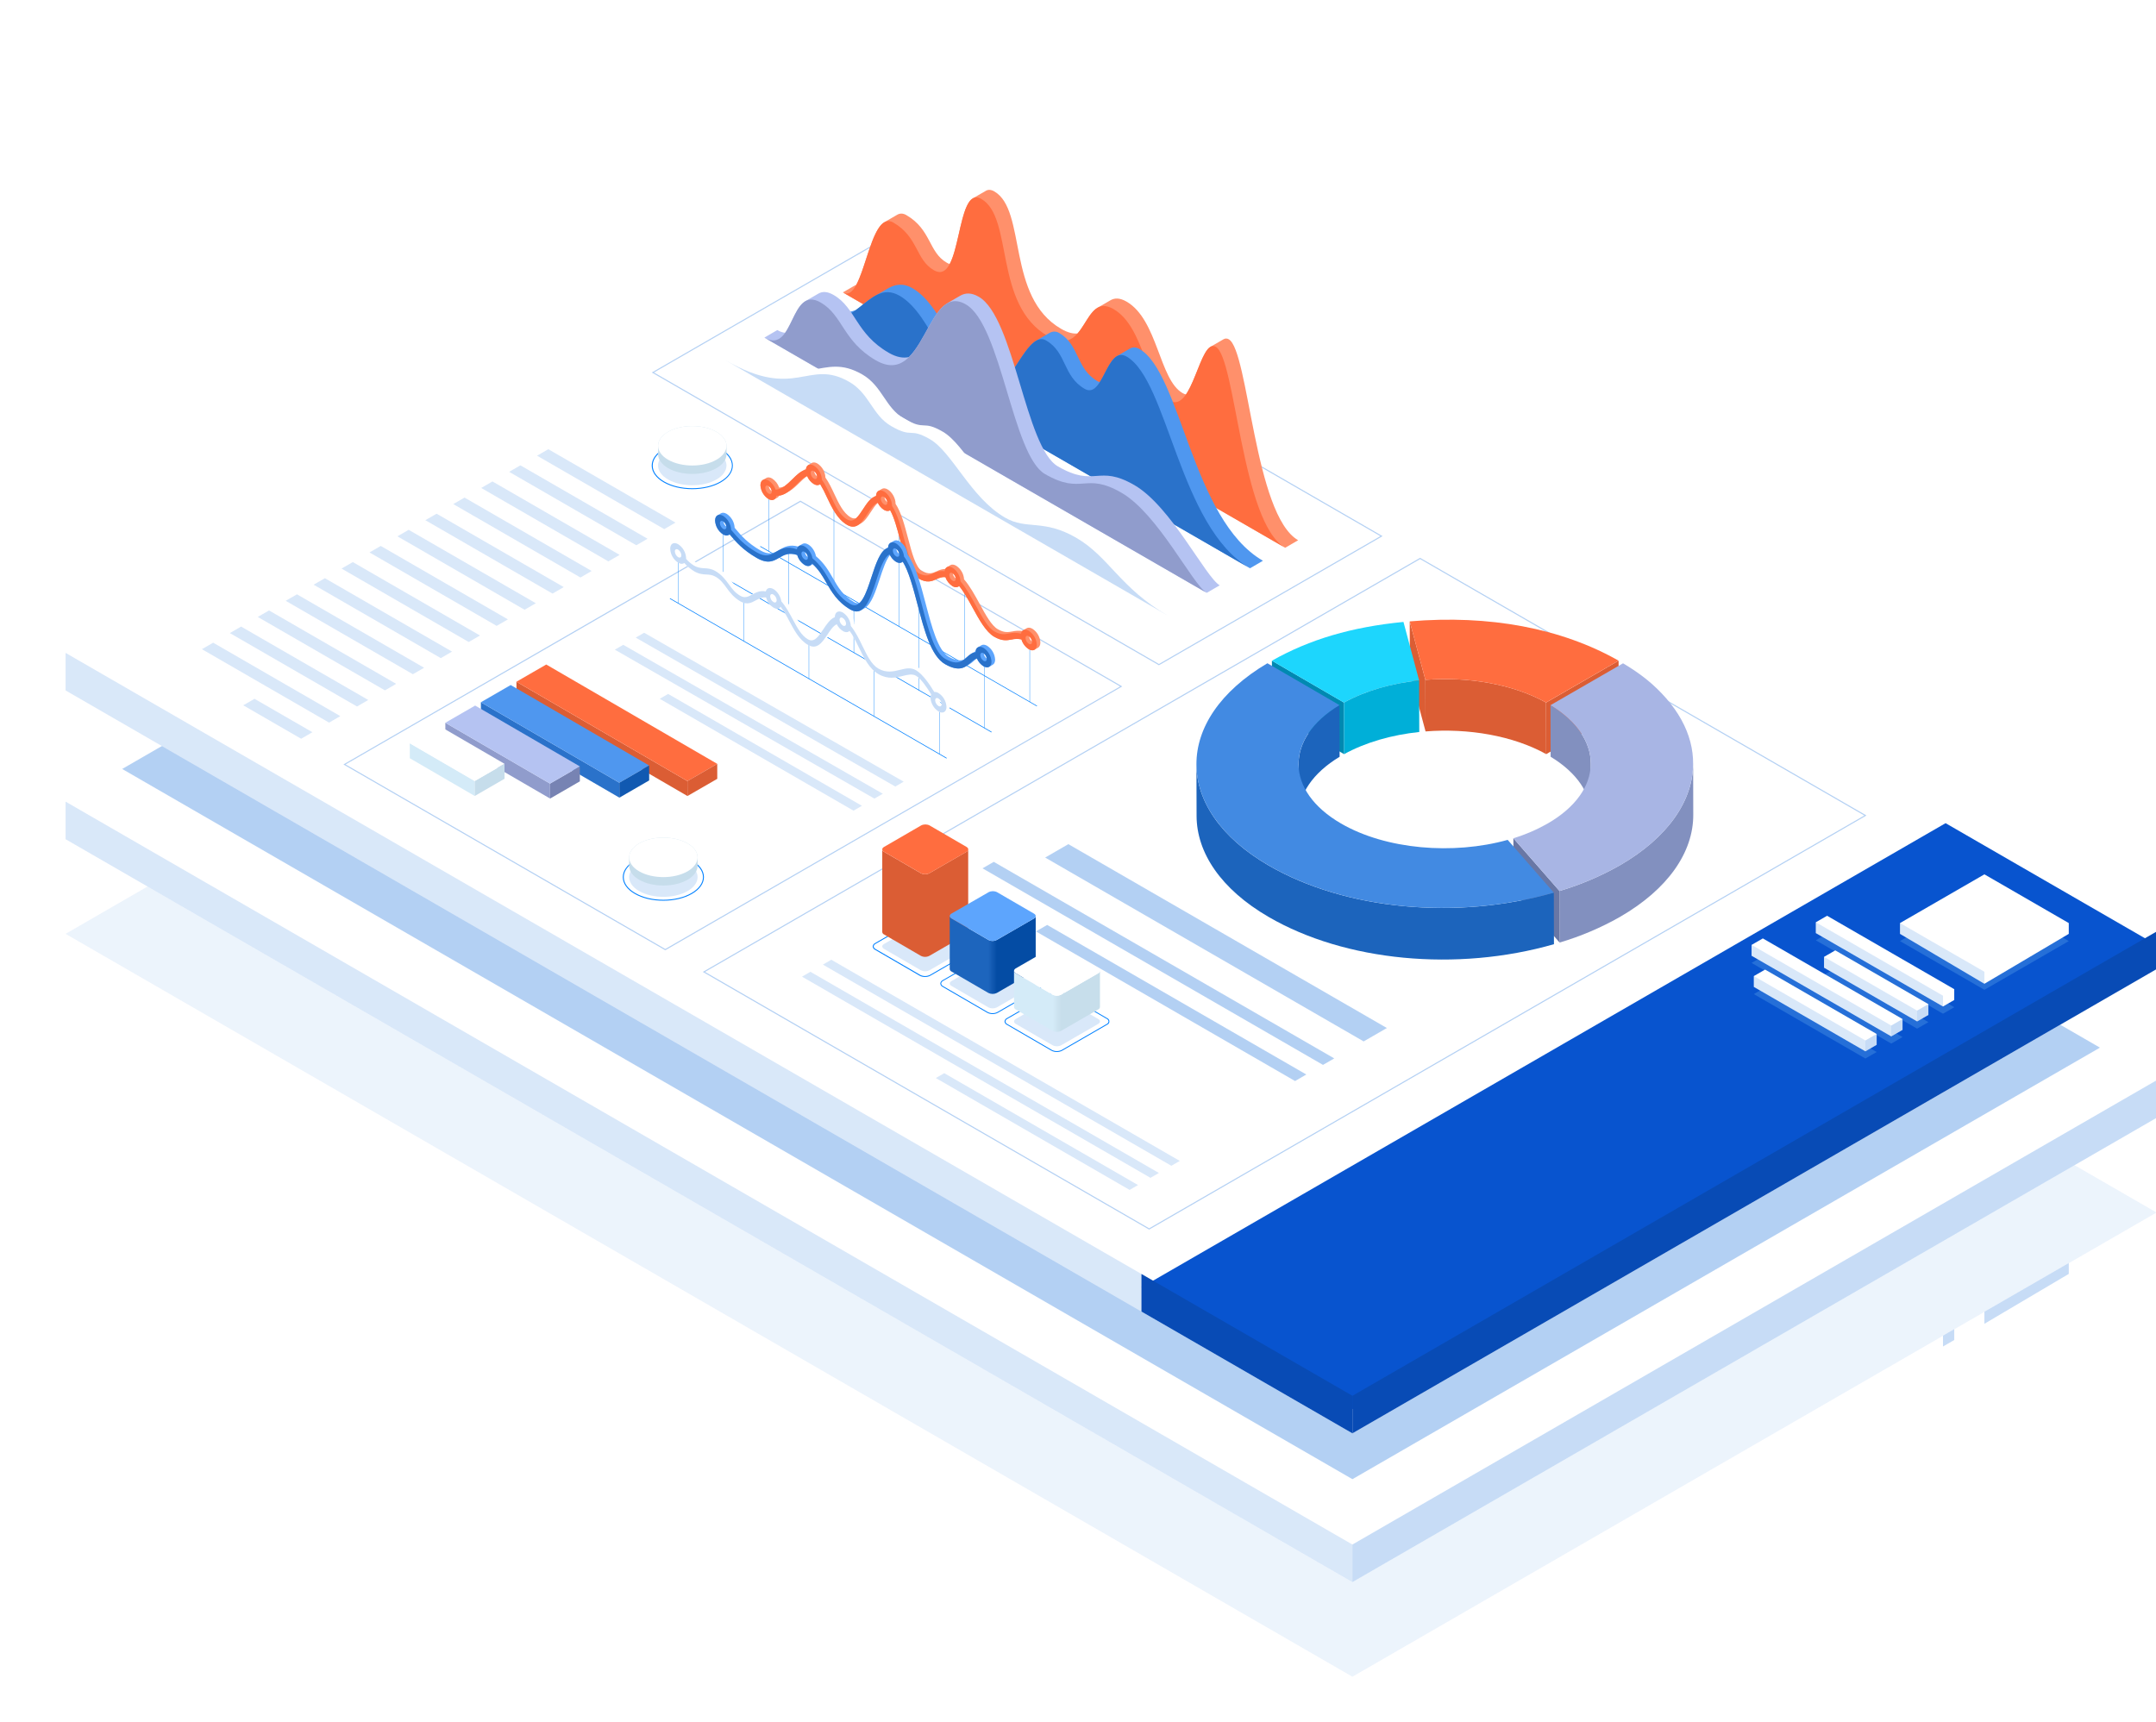 <svg width="1611" height="1287" viewBox="0 0 1611 1287" fill="none" xmlns="http://www.w3.org/2000/svg">
<g id="dashboard 1" clip-path="url(#clip0)">
<g id="Group" filter="url(#filter0_d)">
<g id="Group_2">
<g id="Group_3" opacity="0.1" filter="url(#filter1_f)">
<g id="Group_4">
<path id="Vector" d="M649.852 346.949L1611.4 902.126L1010.55 1249.02L49 693.869L649.852 346.949Z" fill="#428AE2"/>
</g>
</g>
<g id="Group_5">
<g id="Group_6">
<path id="Vector_2" d="M649.852 248.152L1611.4 803.329V831.385L1010.55 1178.31L49 623.128V595.072L649.852 248.152Z" fill="white"/>
</g>
</g>
<g id="Group_7" opacity="0.4">
<g id="Group_8">
<path id="Vector_3" d="M1010.56 1101.4L91.286 570.649L649.844 248.152L1569.12 778.906L1010.56 1101.4Z" fill="#428AE2"/>
</g>
</g>
<g id="Group_9" opacity="0.2">
<g id="Group_10">
<path id="Vector_4" d="M49.001 623.143L1010.55 1178.3V1150.24L49.001 595.066V623.143Z" fill="#428AE2"/>
</g>
</g>
<g id="Group_11" opacity="0.3">
<g id="Group_12">
<path id="Vector_5" d="M1611.4 831.384L1010.55 1178.3V1150.23L1611.4 803.328V831.384Z" fill="#428AE2"/>
</g>
</g>
<g id="Group_13">
<g id="Group_14">
<path id="Vector_6" d="M649.852 137L1611.4 692.177V720.233L1010.55 1067.13L49 511.976V483.92L649.852 137Z" fill="white"/>
</g>
</g>
<g id="Group_15" opacity="0.2">
<g id="Group_16">
<path id="Vector_7" d="M49.001 511.969L1010.55 1067.14V1039.09L49.001 483.913V511.969Z" fill="#428AE2"/>
</g>
</g>
<g id="Group_17">
<g id="Group_18">
<path id="Vector_8" d="M852.921 958.061L1010.55 1049.07L1611.4 702.155L1453.77 611.162L852.921 958.061Z" fill="#0854CF"/>
</g>
</g>
<g id="Group_19" opacity="0.5">
<g id="Group_20">
<path id="Vector_9" d="M1419.72 699.283L1482.78 735.695L1545.82 699.283L1482.78 662.869L1419.72 699.283Z" fill="#428AE2"/>
</g>
</g>
<g id="Group_21" opacity="0.5">
<g id="Group_22">
<path id="Vector_10" d="M1356.82 698.681L1451.84 753.556L1460.24 748.705L1365.24 693.832L1356.82 698.681Z" fill="#428AE2"/>
</g>
</g>
<g id="Group_23" opacity="0.5">
<g id="Group_24">
<path id="Vector_11" d="M1362.95 724.535L1432.51 764.71L1440.92 759.859L1371.35 719.686L1362.95 724.535Z" fill="#428AE2"/>
</g>
</g>
<g id="Group_25" opacity="0.5">
<g id="Group_26">
<path id="Vector_12" d="M1308.81 715.599L1413.18 775.869L1421.6 771.018L1317.23 710.748L1308.81 715.599Z" fill="#428AE2"/>
</g>
</g>
<g id="Group_27" opacity="0.5">
<g id="Group_28">
<path id="Vector_13" d="M1310.5 738.898L1393.84 787.03L1402.27 782.179L1318.91 734.047L1310.5 738.898Z" fill="#428AE2"/>
</g>
</g>
<g id="Group_29">
<g id="Group_30">
<path id="Vector_14" d="M1611.4 720.244L1010.55 1067.14V1039.09L1611.4 692.167V720.244Z" fill="#084BB5"/>
</g>
</g>
<g id="Group_31">
<g id="Group_32">
<path id="Vector_15" d="M852.921 948.065L1010.55 1039.08V1067.14L852.921 976.142V948.065Z" fill="#084BB5"/>
</g>
</g>
<g id="Group_33">
<g id="Group_34">
<path id="Vector_16" d="M1419.72 685.817V693.881L1482.78 731.177L1545.82 693.881V685.817L1482.78 649.403L1419.72 685.817Z" fill="white"/>
</g>
</g>
<g id="Group_35" opacity="0.3">
<g id="Group_36">
<path id="Vector_17" d="M1482.78 976.308V985.275L1545.82 948V939.915L1482.78 976.308Z" fill="#428AE2"/>
</g>
</g>
<g id="Group_37" opacity="0.2">
<g id="Group_38">
<path id="Vector_18" d="M1419.72 685.815L1482.78 722.208V731.175L1419.72 693.9V685.815Z" fill="#428AE2"/>
</g>
</g>
<g id="Group_39">
<g id="Group_40">
<path id="Vector_19" d="M1318.91 720.577L1402.27 768.709V776.794L1393.84 781.645L1310.5 733.513V725.426L1318.91 720.577Z" fill="white"/>
</g>
</g>
<g id="Group_41">
<g id="Group_42">
<path id="Vector_20" d="M1317.23 697.283L1421.6 757.532V765.617L1413.18 770.489L1308.81 710.219V702.134L1317.23 697.283Z" fill="white"/>
</g>
</g>
<g id="Group_43">
<g id="Group_44">
<path id="Vector_21" d="M1371.35 706.222L1440.92 746.393V754.459L1432.51 759.31L1362.95 719.156V711.073L1371.35 706.222Z" fill="white"/>
</g>
</g>
<g id="Group_45">
<g id="Group_46">
<path id="Vector_22" d="M1365.24 680.366L1460.24 735.218V743.303L1451.84 748.154L1356.82 693.3V685.217L1365.24 680.366Z" fill="white"/>
</g>
</g>
<g id="Group_47" opacity="0.3">
<g id="Group_48">
<path id="Vector_23" d="M1451.84 994.168V1002.25L1460.24 997.402V989.317L1451.84 994.168Z" fill="#428AE2"/>
</g>
</g>
<g id="Group_49" opacity="0.3">
<g id="Group_50">
<path id="Vector_24" d="M1432.51 751.233V759.32L1440.93 754.467V746.384L1432.51 751.233Z" fill="#428AE2"/>
</g>
</g>
<g id="Group_51" opacity="0.3">
<g id="Group_52">
<path id="Vector_25" d="M1413.18 762.391V770.476L1421.58 765.625V757.54L1413.18 762.391Z" fill="#428AE2"/>
</g>
</g>
<g id="Group_53" opacity="0.3">
<g id="Group_54">
<path id="Vector_26" d="M1393.85 773.557V781.642L1402.25 776.791V768.706L1393.85 773.557Z" fill="#428AE2"/>
</g>
</g>
<g id="Group_55" opacity="0.2">
<g id="Group_56">
<path id="Vector_27" d="M1356.82 685.218L1451.84 740.088V748.155L1356.82 693.3V685.218Z" fill="#428AE2"/>
</g>
</g>
<g id="Group_57" opacity="0.2">
<g id="Group_58">
<path id="Vector_28" d="M1362.95 711.073L1432.5 751.244V759.31L1362.95 719.156V711.073Z" fill="#428AE2"/>
</g>
</g>
<g id="Group_59" opacity="0.2">
<g id="Group_60">
<path id="Vector_29" d="M1308.81 702.134L1413.18 762.406V770.47L1308.81 710.219V702.134Z" fill="#428AE2"/>
</g>
</g>
<g id="Group_61" opacity="0.2">
<g id="Group_62">
<path id="Vector_30" d="M1310.49 725.437L1393.84 773.55V781.633L1310.49 733.524V725.437Z" fill="#428AE2"/>
</g>
</g>
<g id="Group_63" opacity="0.4">
<g id="Group_64">
<path id="Vector_31" d="M1031.45 396.663L865.972 492.213L488.646 274.359L654.145 178.809L1031.45 396.663ZM865.976 493.154L866.163 493.028L1033.09 396.659L1032.48 396.323L654.149 177.881L653.958 177.986L487.031 274.376L487.638 274.712L865.976 493.154Z" fill="#428AE2"/>
</g>
</g>
<g id="Group_65" opacity="0.4">
<g id="Group_66">
<path id="Vector_32" d="M1393.04 605.427L858.673 913.938L526.789 722.313L1061.13 413.802L1393.04 605.427ZM858.671 914.879L858.881 914.753L1394.65 605.423L1394.05 605.066L1061.13 412.874L1060.92 412.979L525.149 722.33L525.758 722.666L858.671 914.879Z" fill="#428AE2"/>
</g>
</g>
<g id="Group_67" opacity="0.4">
<g id="Group_68">
<path id="Vector_33" d="M836.974 508.988L497.11 705.191L258.214 567.263L598.078 371.102L836.974 508.988ZM497.112 706.13L497.322 706.004L838.551 508.982L837.963 508.625L598.038 370.109L597.849 370.235L256.599 567.278L257.208 567.614L497.112 706.13Z" fill="#428AE2"/>
</g>
</g>
<g id="Group_69" opacity="0.2">
<g id="Group_70">
<path id="Vector_34" d="M401.304 336.55L496.329 391.423L504.729 386.551L409.725 331.699L401.304 336.55Z" fill="#428AE2"/>
</g>
</g>
<g id="Group_71" opacity="0.2">
<g id="Group_72">
<path id="Vector_35" d="M380.436 348.603L475.461 403.476L483.861 398.604L388.857 343.752L380.436 348.603Z" fill="#428AE2"/>
</g>
</g>
<g id="Group_73" opacity="0.2">
<g id="Group_74">
<path id="Vector_36" d="M359.568 360.647L454.593 415.522L462.993 410.671L367.989 355.798L359.568 360.647Z" fill="#428AE2"/>
</g>
</g>
<g id="Group_75" opacity="0.2">
<g id="Group_76">
<path id="Vector_37" d="M338.692 372.7L433.717 427.575L442.117 422.701L347.113 367.851L338.692 372.7Z" fill="#428AE2"/>
</g>
</g>
<g id="Group_77" opacity="0.2">
<g id="Group_78">
<path id="Vector_38" d="M317.825 384.745L412.85 439.597L421.25 434.746L326.246 379.896L317.825 384.745Z" fill="#428AE2"/>
</g>
</g>
<g id="Group_79" opacity="0.2">
<g id="Group_80">
<path id="Vector_39" d="M296.955 396.796L391.98 451.669L400.38 446.797L305.376 391.945L296.955 396.796Z" fill="#428AE2"/>
</g>
</g>
<g id="Group_81" opacity="0.2">
<g id="Group_82">
<path id="Vector_40" d="M276.087 408.84L371.112 463.715L379.512 458.864L284.508 403.991L276.087 408.84Z" fill="#428AE2"/>
</g>
</g>
<g id="Group_83" opacity="0.2">
<g id="Group_84">
<path id="Vector_41" d="M255.211 420.897L350.236 475.772L358.657 470.921L263.632 416.048L255.211 420.897Z" fill="#428AE2"/>
</g>
</g>
<g id="Group_85" opacity="0.2">
<g id="Group_86">
<path id="Vector_42" d="M234.343 432.949L329.368 487.824L337.768 482.95L242.764 428.1L234.343 432.949Z" fill="#428AE2"/>
</g>
</g>
<g id="Group_87" opacity="0.2">
<g id="Group_88">
<path id="Vector_43" d="M213.476 444.994L308.501 499.846L316.901 495.018L221.897 440.145L213.476 444.994Z" fill="#428AE2"/>
</g>
</g>
<g id="Group_89" opacity="0.2">
<g id="Group_90">
<path id="Vector_44" d="M192.606 457.045L287.631 511.918L296.031 507.046L201.027 452.194L192.606 457.045Z" fill="#428AE2"/>
</g>
</g>
<g id="Group_91" opacity="0.2">
<g id="Group_92">
<path id="Vector_45" d="M171.739 469.097L266.764 523.973L275.164 519.098L180.16 464.249L171.739 469.097Z" fill="#428AE2"/>
</g>
</g>
<g id="Group_93" opacity="0.2">
<g id="Group_94">
<path id="Vector_46" d="M150.87 481.142L245.895 536.015L254.295 531.164L159.291 476.291L150.87 481.142Z" fill="#428AE2"/>
</g>
</g>
<g id="Group_95" opacity="0.2">
<g id="Group_96">
<path id="Vector_47" d="M181.749 523.075L225.009 548.065L233.43 543.193L190.17 518.224L181.749 523.075Z" fill="#428AE2"/>
</g>
</g>
<g id="Group_97" opacity="0.2">
<g id="Group_98">
<path id="Vector_48" d="M614.877 716.861L875.256 867.2L881.556 863.567L621.177 713.228L614.877 716.861Z" fill="#428AE2"/>
</g>
</g>
<g id="Group_99" opacity="0.2">
<g id="Group_100">
<path id="Vector_49" d="M599.272 725.868L859.651 876.207L865.951 872.574L605.551 722.235L599.272 725.868Z" fill="#428AE2"/>
</g>
</g>
<g id="Group_101" opacity="0.2">
<g id="Group_102">
<path id="Vector_50" d="M699.262 801.626L844.057 885.225L850.336 881.594L705.562 797.993L699.262 801.626Z" fill="#428AE2"/>
</g>
</g>
<g id="Group_103" opacity="0.2">
<g id="Group_104">
<path id="Vector_51" d="M475.008 472.488L668.964 583.788L675.245 580.155L481.308 468.855L475.008 472.488Z" fill="#428AE2"/>
</g>
</g>
<g id="Group_105" opacity="0.2">
<g id="Group_106">
<path id="Vector_52" d="M459.406 481.497L653.362 592.797L659.643 589.164L465.685 477.864L459.406 481.497Z" fill="#428AE2"/>
</g>
</g>
<g id="Group_107" opacity="0.2">
<g id="Group_108">
<path id="Vector_53" d="M492.965 518.216L637.76 601.817L644.039 598.184L499.242 514.583L492.965 518.216Z" fill="#428AE2"/>
</g>
</g>
<g id="Group_109" opacity="0.4">
<g id="Group_110">
<path id="Vector_54" d="M780.958 636.859L1018.95 774.26L1036.3 764.245L798.304 626.84L780.958 636.859Z" fill="#428AE2"/>
</g>
</g>
<g id="Group_111" opacity="0.4">
<g id="Group_112">
<path id="Vector_55" d="M734.145 644.914L988.56 791.809L996.981 786.958L742.566 640.063L734.145 644.914Z" fill="#428AE2"/>
</g>
</g>
<g id="Group_113" opacity="0.4">
<g id="Group_114">
<path id="Vector_56" d="M774.066 692.06L967.686 803.864L976.107 798.992L782.466 687.209L774.066 692.06Z" fill="#428AE2"/>
</g>
</g>
<g id="Group_115">
<g id="Group_116">
<path id="Vector_57" d="M769.444 520.659C769.465 520.659 769.465 520.659 769.486 520.659C769.507 520.638 769.507 520.638 769.528 520.638C769.528 520.617 769.549 520.596 769.549 520.596C769.549 520.575 769.57 520.554 769.57 520.554V479.478C769.57 479.478 769.549 479.457 769.549 479.436L769.528 479.415C769.507 479.394 769.507 479.394 769.486 479.373C769.465 479.373 769.465 479.373 769.444 479.373C769.402 479.373 769.381 479.394 769.36 479.415C769.339 479.436 769.318 479.457 769.318 479.478V520.554C769.318 520.575 769.339 520.596 769.36 520.617C769.381 520.638 769.402 520.659 769.444 520.659Z" fill="#0080FF"/>
</g>
</g>
<g id="Group_117">
<g id="Group_118">
<path id="Vector_58" d="M720.673 492.494C720.694 492.494 720.736 492.494 720.757 492.473C720.778 492.452 720.799 492.412 720.799 492.391V433.799C720.799 433.757 720.778 433.738 720.757 433.717C720.736 433.696 720.715 433.673 720.673 433.673C720.631 433.673 720.61 433.696 720.589 433.717C720.568 433.738 720.547 433.757 720.547 433.799V492.391C720.547 492.412 720.568 492.452 720.589 492.473C720.61 492.494 720.652 492.494 720.673 492.494Z" fill="#0080FF"/>
</g>
</g>
<g id="Group_119">
<g id="Group_120">
<path id="Vector_59" d="M671.906 464.336C671.927 464.336 671.969 464.336 671.99 464.315C672.011 464.294 672.032 464.252 672.032 464.231V391.508C672.032 391.466 672.011 391.445 671.99 391.424C671.969 391.403 671.927 391.382 671.906 391.382C671.885 391.382 671.843 391.403 671.822 391.424C671.801 391.445 671.78 391.466 671.78 391.508V464.231C671.78 464.252 671.801 464.294 671.822 464.315C671.843 464.336 671.885 464.336 671.906 464.336Z" fill="#0080FF"/>
</g>
</g>
<g id="Group_121">
<g id="Group_122">
<path id="Vector_60" d="M623.133 436.194C623.154 436.194 623.196 436.173 623.217 436.152C623.238 436.131 623.259 436.11 623.259 436.068V374.202C623.259 374.202 623.238 374.181 623.238 374.16L623.217 374.139C623.196 374.118 623.196 374.118 623.175 374.097C623.154 374.097 623.133 374.097 623.133 374.097C623.091 374.097 623.07 374.118 623.049 374.139C623.028 374.16 623.007 374.181 623.007 374.202V436.068C623.007 436.11 623.028 436.131 623.049 436.152C623.07 436.173 623.091 436.194 623.133 436.194Z" fill="#0080FF"/>
</g>
</g>
<g id="Group_123">
<g id="Group_124">
<path id="Vector_61" d="M574.345 408.043C574.387 408.043 574.408 408.022 574.429 408.001C574.45 407.98 574.471 407.938 574.471 407.917V367.555C574.471 367.513 574.45 367.492 574.429 367.471C574.408 367.45 574.387 367.429 574.345 367.429C574.303 367.429 574.282 367.45 574.261 367.471C574.24 367.492 574.219 367.513 574.219 367.555V407.917C574.219 407.938 574.24 407.98 574.261 408.001C574.282 408.022 574.303 408.043 574.345 408.043Z" fill="#0080FF"/>
</g>
</g>
<g id="Group_125">
<g id="Group_126">
<path id="Vector_62" d="M774.641 523.789C774.683 523.789 774.725 523.768 774.767 523.747C774.809 523.726 774.828 523.705 774.849 523.663C774.87 523.642 774.891 523.6 774.891 523.579C774.891 523.537 774.891 523.516 774.891 523.474C774.87 523.453 774.849 523.432 774.828 523.411C774.828 523.369 774.788 523.348 774.767 523.348L568.358 404.194C568.316 404.173 568.253 404.173 568.19 404.173C568.127 404.194 568.064 404.236 568.022 404.299C568.022 404.32 567.999 404.341 567.999 404.383C567.999 404.404 567.999 404.446 567.999 404.467C568.02 404.509 568.02 404.53 568.041 404.551C568.062 404.572 568.085 404.593 568.127 404.614L774.555 523.747C774.576 523.768 774.62 523.789 774.641 523.789Z" fill="#0080FF"/>
</g>
</g>
<g id="Group_127">
<g id="Group_128">
<path id="Vector_63" d="M735.554 540.154C735.575 540.154 735.617 540.156 735.638 540.114C735.659 540.093 735.68 540.07 735.68 540.028V491.602C735.68 491.56 735.659 491.541 735.638 491.52C735.617 491.499 735.575 491.478 735.554 491.478C735.512 491.478 735.491 491.499 735.47 491.52C735.449 491.541 735.428 491.56 735.428 491.602V540.028C735.428 540.07 735.449 540.093 735.47 540.114C735.491 540.135 735.512 540.154 735.554 540.154Z" fill="#0080FF"/>
</g>
</g>
<g id="Group_129">
<g id="Group_130">
<path id="Vector_64" d="M686.784 512.003C686.805 512.003 686.847 511.982 686.868 511.961C686.889 511.94 686.91 511.896 686.91 511.875V448.686C686.91 448.644 686.889 448.625 686.868 448.604C686.847 448.583 686.805 448.56 686.784 448.56C686.763 448.56 686.721 448.583 686.7 448.604C686.679 448.625 686.658 448.644 686.658 448.686V511.875C686.658 511.896 686.679 511.94 686.7 511.961C686.721 511.982 686.763 512.003 686.784 512.003Z" fill="#0080FF"/>
</g>
</g>
<g id="Group_131">
<g id="Group_132">
<path id="Vector_65" d="M638.011 483.839C638.053 483.839 638.074 483.818 638.095 483.797C638.116 483.776 638.137 483.755 638.137 483.713V448.688C638.137 448.646 638.116 448.622 638.095 448.601C638.074 448.58 638.053 448.559 638.011 448.559C637.99 448.559 637.948 448.58 637.927 448.601C637.906 448.622 637.885 448.646 637.885 448.688V483.713C637.885 483.755 637.906 483.776 637.927 483.797C637.948 483.818 637.99 483.839 638.011 483.839Z" fill="#0080FF"/>
</g>
</g>
<g id="Group_133">
<g id="Group_134">
<path id="Vector_66" d="M589.24 455.687C589.282 455.687 589.303 455.664 589.324 455.643C589.345 455.622 589.366 455.582 589.366 455.561V406.505C589.366 406.463 589.345 406.44 589.324 406.419C589.303 406.398 589.282 406.379 589.24 406.379C589.198 406.379 589.177 406.398 589.156 406.419C589.135 406.44 589.114 406.463 589.114 406.505V455.561C589.114 455.582 589.135 455.622 589.156 455.643C589.177 455.664 589.198 455.687 589.24 455.687Z" fill="#0080FF"/>
</g>
</g>
<g id="Group_135">
<g id="Group_136">
<path id="Vector_67" d="M540.439 427.522C540.481 427.522 540.502 427.524 540.523 427.503C540.544 427.461 540.565 427.438 540.565 427.417V393.714C540.565 393.672 540.544 393.649 540.523 393.628C540.502 393.607 540.481 393.586 540.439 393.586C540.418 393.586 540.376 393.607 540.355 393.628C540.334 393.649 540.313 393.672 540.313 393.714V427.377C540.313 427.398 540.313 427.419 540.313 427.44C540.334 427.44 540.334 427.459 540.355 427.48C540.355 427.501 540.376 427.501 540.397 427.522C540.397 427.522 540.418 427.522 540.439 427.522Z" fill="#0080FF"/>
</g>
</g>
<g id="Group_137">
<g id="Group_138">
<path id="Vector_68" d="M740.75 543.272C740.792 543.272 740.834 543.272 740.876 543.251C740.918 543.23 740.939 543.188 740.96 543.167C740.981 543.125 740.981 543.104 740.981 543.062C741.002 543.041 741.002 543.02 740.981 542.978C740.981 542.957 740.96 542.915 740.939 542.894C740.939 542.873 740.897 542.852 740.876 542.831L534.467 423.656C534.425 423.635 534.362 423.635 534.299 423.635C534.236 423.656 534.173 423.698 534.152 423.761C534.131 423.782 534.11 423.803 534.11 423.845C534.11 423.866 534.11 423.908 534.11 423.929C534.131 423.971 534.152 423.992 534.152 424.013C534.173 424.034 534.215 424.055 534.236 424.076L740.645 543.251C740.687 543.272 740.708 543.272 740.75 543.272Z" fill="#0080FF"/>
</g>
</g>
<g id="Group_139">
<g id="Group_140">
<path id="Vector_69" d="M701.98 559.634C702.001 559.634 702.001 559.634 702.022 559.634C702.043 559.634 702.043 559.613 702.064 559.613C702.064 559.592 702.085 559.592 702.085 559.571C702.085 559.55 702.106 559.529 702.106 559.529V523.577C702.106 523.556 702.085 523.535 702.085 523.535C702.085 523.514 702.064 523.493 702.064 523.493C702.043 523.472 702.043 523.472 702.022 523.451C702.001 523.451 702.001 523.451 701.98 523.451C701.938 523.451 701.917 523.472 701.896 523.493C701.875 523.514 701.854 523.535 701.854 523.577V559.529C701.854 559.529 701.854 559.55 701.875 559.571C701.875 559.592 701.875 559.592 701.896 559.613C701.896 559.613 701.917 559.634 701.938 559.634C701.938 559.634 701.959 559.634 701.98 559.634Z" fill="#0080FF"/>
</g>
</g>
<g id="Group_141">
<g id="Group_142">
<path id="Vector_70" d="M653.209 531.486C653.23 531.486 653.272 531.486 653.293 531.465C653.314 531.444 653.335 531.402 653.335 531.381V495.996C653.335 495.954 653.314 495.933 653.293 495.912C653.272 495.891 653.23 495.87 653.209 495.87C653.167 495.87 653.146 495.891 653.125 495.912C653.104 495.933 653.083 495.954 653.083 495.996V531.381C653.083 531.402 653.104 531.444 653.125 531.465C653.146 531.486 653.188 531.486 653.209 531.486Z" fill="#0080FF"/>
</g>
</g>
<g id="Group_143">
<g id="Group_144">
<path id="Vector_71" d="M604.436 503.333C604.478 503.333 604.499 503.312 604.52 503.291C604.541 503.27 604.562 503.249 604.562 503.207V474.311C604.562 474.269 604.541 474.248 604.52 474.227C604.499 474.206 604.478 474.185 604.436 474.185C604.415 474.185 604.373 474.206 604.352 474.227C604.331 474.248 604.31 474.269 604.31 474.311V503.207C604.31 503.249 604.331 503.27 604.352 503.312C604.373 503.333 604.415 503.333 604.436 503.333Z" fill="#0080FF"/>
</g>
</g>
<g id="Group_145">
<g id="Group_146">
<path id="Vector_72" d="M555.669 475.18C555.69 475.18 555.69 475.182 555.711 475.161C555.732 475.161 555.732 475.161 555.753 475.14C555.753 475.14 555.774 475.119 555.774 475.098C555.774 475.098 555.795 475.075 555.795 475.054V440.824C555.795 440.803 555.774 440.782 555.774 440.761C555.774 440.761 555.774 440.742 555.753 440.742C555.732 440.721 555.732 440.719 555.711 440.698C555.69 440.698 555.69 440.698 555.669 440.698C555.648 440.698 555.627 440.698 555.627 440.698C555.606 440.719 555.585 440.721 555.585 440.742C555.564 440.742 555.564 440.763 555.564 440.784C555.543 440.784 555.543 440.803 555.543 440.824V475.054C555.543 475.096 555.564 475.119 555.585 475.14C555.606 475.161 555.627 475.18 555.669 475.18Z" fill="#0080FF"/>
</g>
</g>
<g id="Group_147">
<g id="Group_148">
<path id="Vector_73" d="M506.897 446.98C506.939 446.98 506.96 446.98 506.981 446.959C507.002 446.938 507.023 446.896 507.023 446.875V413.233C507.023 413.191 507.002 413.17 506.981 413.149C506.96 413.128 506.939 413.107 506.897 413.107C506.855 413.107 506.834 413.128 506.813 413.149C506.792 413.17 506.771 413.191 506.771 413.233V446.896C506.792 446.917 506.792 446.938 506.813 446.959C506.834 446.98 506.876 446.98 506.897 446.98Z" fill="#0080FF"/>
</g>
</g>
<g id="Group_149">
<g id="Group_150">
<path id="Vector_74" d="M576.666 363.106C576.582 362.35 576.351 361.636 575.973 360.985C575.595 360.334 575.091 359.767 574.482 359.326C574.566 360.061 574.797 360.796 575.154 361.447C575.532 362.098 576.036 362.644 576.645 363.106H576.666ZM610.571 351.972C610.487 351.216 610.256 350.502 609.878 349.851C609.5 349.2 608.996 348.633 608.387 348.192C608.471 348.948 608.702 349.662 609.08 350.313C609.437 350.964 609.941 351.51 610.55 351.972H610.571ZM663.05 371.298C662.966 370.542 662.714 369.828 662.336 369.177C661.958 368.526 661.454 367.959 660.845 367.518C660.929 368.274 661.181 368.988 661.559 369.639C661.937 370.29 662.441 370.857 663.05 371.298ZM714.174 428.265C714.069 427.53 713.838 426.816 713.46 426.165C713.082 425.514 712.578 424.947 711.969 424.506C712.053 425.241 712.305 425.976 712.683 426.627C713.061 427.257 713.565 427.824 714.174 428.265ZM771.147 475.406C771.063 474.671 770.832 473.936 770.454 473.285C770.076 472.634 769.572 472.067 768.963 471.626C769.047 472.382 769.278 473.096 769.656 473.747C770.034 474.398 770.538 474.965 771.147 475.406ZM570.009 354.683L572.634 353.15C573.726 352.52 575.238 352.604 576.897 353.57C579.396 355.187 581.265 357.581 582.21 360.395C583.554 360.332 584.856 360.017 586.074 359.429C588.258 357.791 590.316 355.964 592.227 353.99C594.642 351.596 596.994 349.307 599.493 348.005L598.968 348.278L601.488 346.808L601.614 346.745C601.824 346.619 602.055 346.493 602.265 346.388C602.307 345.8 602.475 345.254 602.79 344.75C603.084 344.246 603.504 343.826 604.008 343.511H603.945L606.318 342.146L606.57 341.978C607.662 341.348 609.174 341.432 610.812 342.398C612.576 343.553 614.025 345.086 615.075 346.913C616.104 348.74 616.692 350.798 616.776 352.898C619.338 356.489 621.417 360.857 623.412 365.141C626.877 372.491 630.132 379.4 635.634 382.592C636.222 382.97 636.894 383.222 637.587 383.348C638.28 383.453 638.994 383.432 639.666 383.264C641.514 381.647 643.173 379.085 644.895 376.439C647.226 372.848 649.62 369.215 652.686 367.493L652.581 367.556L654.639 366.338C654.723 364.637 655.374 363.44 656.382 362.852L659.007 361.34C660.099 360.71 661.611 360.794 663.27 361.76C666.546 363.65 669.234 368.291 669.192 372.512C673.413 378.917 675.975 388.661 678.474 398.132C681.288 408.863 684.207 419.972 688.764 422.597C693.972 425.6 696.786 424.34 700.062 422.87C702.015 421.841 704.157 421.274 706.341 421.169C706.635 420.56 707.139 420.056 707.748 419.762L707.517 419.846L710.163 418.313C711.255 417.683 712.746 417.788 714.426 418.733C716.127 419.846 717.576 421.358 718.605 423.143C719.634 424.907 720.243 426.902 720.369 428.939C724.653 433.853 728.349 440.615 732.003 447.251C736.581 455.63 740.886 463.526 745.527 466.193C750.357 468.986 753.234 468.461 756.573 467.873C758.946 467.327 761.403 467.222 763.818 467.579C764.133 467.222 764.532 466.949 764.973 466.781C764.826 466.844 764.679 466.907 764.532 466.991L766.905 465.605L767.178 465.458C768.27 464.828 769.782 464.912 771.441 465.878C773.163 466.991 774.612 468.524 775.641 470.309C776.691 472.115 777.279 474.131 777.384 476.189C777.384 478.079 776.712 479.423 775.641 480.032L773.142 481.481L773.016 481.565C771.924 482.216 770.412 482.132 768.753 481.166C766.107 479.444 764.154 476.84 763.251 473.837C760.815 473.312 758.295 473.354 755.88 473.942C752.394 474.572 748.782 475.223 742.881 471.821C736.728 468.272 731.667 459.032 726.753 450.086C723.519 444.227 720.285 438.263 716.757 434L715.959 434.441C715.959 434.441 716.001 434.399 716.022 434.378C714.93 435.071 713.397 435.008 711.696 434.042C709.239 432.446 707.391 430.094 706.425 427.322C703.8 427.007 701.805 427.889 699.747 428.813C696.429 430.325 692.67 432.047 686.097 428.225C679.062 424.172 675.87 411.992 672.489 399.161C670.347 390.992 668.142 382.655 665.139 377.3L664.824 377.468L665.118 377.279C664.026 378.098 662.388 378.098 660.582 377.069C658.545 375.788 656.949 373.961 655.92 371.777C654.051 373.457 652.35 376.04 650.628 378.686C648.444 382.046 646.218 385.448 643.425 387.086L640.8 388.619L640.926 388.514C638.7 389.879 636.138 390.089 632.925 388.241C625.659 384.041 621.522 375.263 617.868 367.535C616.398 364.196 614.718 360.962 612.849 357.833L612.324 358.127C611.232 358.778 609.72 358.694 608.061 357.728C605.835 356.321 604.113 354.263 603.105 351.806C602.958 351.869 602.811 351.932 602.664 351.995C600.9 353.402 599.199 354.914 597.624 356.531C595.209 358.904 592.689 361.382 589.854 363.062L587.208 364.595C585.675 365.519 583.995 366.128 582.231 366.401C581.958 366.968 581.538 367.451 581.013 367.787L578.367 369.32C578.451 369.257 578.514 369.194 578.598 369.131C577.485 369.95 575.91 369.95 574.125 368.9C572.382 367.766 570.933 366.254 569.904 364.448C568.875 362.663 568.266 360.647 568.161 358.589C568.245 356.636 568.917 355.313 570.009 354.683Z" fill="#FF906B"/>
</g>
</g>
<g id="Group_151">
<g id="Group_152">
<path id="Vector_75" d="M574.24 364.797C575.584 365.595 576.676 364.944 576.676 363.39C576.634 362.55 576.384 361.731 575.964 360.996C575.544 360.261 574.954 359.631 574.24 359.169C572.896 358.371 571.827 359.043 571.827 360.576C571.869 361.416 572.1 362.235 572.52 362.97C572.94 363.705 573.507 364.314 574.221 364.797H574.24ZM608.149 353.655C609.514 354.453 610.583 353.802 610.583 352.248C610.541 351.408 610.289 350.589 609.869 349.854C609.449 349.119 608.863 348.51 608.149 348.048C606.805 347.229 605.732 347.88 605.732 349.434C605.774 350.274 606.005 351.093 606.425 351.828C606.845 352.563 607.433 353.193 608.126 353.655H608.149ZM660.622 372.969C661.966 373.788 663.039 373.137 663.039 371.583C662.997 370.743 662.766 369.924 662.346 369.189C661.926 368.454 661.336 367.845 660.622 367.383C659.278 366.564 658.207 367.215 658.165 368.769C658.207 369.609 658.461 370.428 658.902 371.163C659.322 371.898 659.908 372.507 660.622 372.969ZM711.736 429.948C713.08 430.767 714.172 430.116 714.172 428.562C714.13 427.722 713.88 426.903 713.46 426.168C713.04 425.433 712.45 424.803 711.736 424.362C710.392 423.543 709.321 424.194 709.321 425.748C709.363 426.588 709.615 427.407 710.035 428.142C710.455 428.877 711.043 429.486 711.736 429.948ZM768.721 477.099C770.086 477.897 771.157 477.246 771.157 475.692C771.115 474.852 770.865 474.033 770.445 473.298C770.025 472.563 769.435 471.954 768.721 471.471C767.377 470.673 766.308 471.345 766.308 472.878C766.35 473.718 766.6 474.537 767.02 475.272C767.44 476.007 768.028 476.637 768.721 477.099ZM574.255 355.104C576.733 356.721 578.602 359.136 579.568 361.929C584.272 361.782 588.306 357.855 592.212 353.991C595.488 350.757 598.68 347.67 602.187 347.04C602.355 343.512 604.978 342.126 608.149 343.974C609.913 345.108 611.362 346.662 612.412 348.489C613.441 350.316 614.029 352.374 614.113 354.474C616.675 358.065 618.756 362.433 620.772 366.717C624.195 374.067 627.471 380.976 632.973 384.168C638.034 387.087 641.373 381.921 644.922 376.482C647.715 372.177 650.569 367.788 654.601 366.738C654.601 362.937 657.31 361.425 660.607 363.315C663.904 365.226 666.571 369.846 666.55 374.067C670.75 380.535 673.312 390.216 675.811 399.687C678.625 410.439 681.565 421.527 686.101 424.173C691.33 427.176 694.123 425.916 697.399 424.425C699.73 423.396 702.25 422.262 705.799 422.913C706.177 419.721 708.697 418.545 711.763 420.309C713.485 421.422 714.913 422.934 715.942 424.698C716.971 426.483 717.582 428.457 717.729 430.515C721.992 435.429 725.709 442.191 729.342 448.827C733.92 457.206 738.225 465.102 742.866 467.769C747.717 470.562 750.573 470.037 753.912 469.428C756.873 468.714 759.939 468.756 762.879 469.533C763.425 466.719 765.859 465.753 768.736 467.433C770.479 468.567 771.928 470.079 772.957 471.885C773.986 473.67 774.595 475.686 774.7 477.744C774.7 481.545 772.014 483.078 768.717 481.167C766.071 479.466 764.139 476.862 763.236 473.838C760.8 473.313 758.278 473.355 755.842 473.943C752.356 474.573 748.746 475.245 742.866 471.843C736.692 468.294 731.631 459.033 726.717 450.087C723.483 444.186 720.165 438.18 716.637 433.896C715.545 435.072 713.737 435.219 711.7 434.043C709.243 432.468 707.397 430.095 706.431 427.344C703.806 427.008 701.809 427.911 699.751 428.835C696.433 430.326 692.676 432.069 686.124 428.226C679.068 424.194 675.874 412.014 672.493 399.162C670.351 390.993 668.148 382.635 665.124 377.301C664.032 378.099 662.392 378.099 660.586 377.091C658.528 375.789 656.89 373.899 655.882 371.694C652.879 372.744 650.485 376.419 648.007 380.241C644.101 386.205 640.092 392.4 632.931 388.242C625.77 384.105 621.528 375.285 617.874 367.536C616.404 364.176 614.722 360.942 612.832 357.792C611.719 358.8 610.018 358.842 608.107 357.75C605.881 356.322 604.138 354.264 603.13 351.828C600.484 352.71 597.798 355.356 595.068 358.086C590.826 362.265 586.122 366.843 580.137 366.465C579.696 369.51 577.195 370.602 574.213 368.88C572.47 367.767 571.021 366.234 569.992 364.449C568.963 362.643 568.354 360.627 568.249 358.569C568.249 354.747 570.937 353.214 574.255 355.104Z" fill="#FF6D3F"/>
</g>
</g>
<g id="Group_153">
<g id="Group_154">
<path id="Vector_76" d="M542.746 389.527C542.662 388.771 542.431 388.057 542.053 387.406C541.675 386.755 541.171 386.188 540.562 385.747C540.646 386.503 540.877 387.217 541.255 387.868C541.633 388.519 542.137 389.086 542.746 389.527ZM603.646 412.352C603.562 411.617 603.331 410.903 602.953 410.252C602.575 409.601 602.071 409.034 601.462 408.593C601.546 409.328 601.798 410.063 602.155 410.714C602.533 411.344 603.037 411.911 603.646 412.352ZM671.959 410.065C671.875 409.309 671.644 408.595 671.266 407.944C670.888 407.293 670.384 406.726 669.775 406.285C669.859 407.041 670.09 407.755 670.468 408.406C670.846 409.057 671.35 409.624 671.959 410.065ZM737.292 488.112C737.208 487.356 736.977 486.642 736.599 485.991C736.221 485.34 735.717 484.773 735.108 484.332C735.192 485.088 735.423 485.802 735.801 486.453C736.179 487.104 736.704 487.671 737.292 488.112ZM536.11 381.119L538.714 379.586C539.806 378.956 541.318 379.04 542.977 380.006C544.72 381.14 546.171 382.694 547.221 384.5C548.25 386.306 548.836 388.343 548.941 390.422C549.361 390.926 549.802 391.409 550.222 391.934C553.939 396.323 558.559 401.762 568.051 407.264C574.456 410.96 577.879 409.49 581.533 407.39C581.953 407.159 582.331 406.907 582.772 406.655C586.195 404.681 590.04 402.686 596.445 404.45C596.718 404.156 597.073 403.925 597.451 403.778C597.283 403.841 597.136 403.904 596.989 403.988L599.635 402.455C600.727 401.825 602.218 401.909 603.877 402.875C606.733 404.492 609.129 408.23 609.696 411.653C615.828 416.714 619.333 422.783 622.483 428.264C626.305 434.921 629.917 441.179 638.065 445.883C638.674 446.303 639.369 446.576 640.083 446.702C640.818 446.828 641.551 446.828 642.265 446.66C645.94 443.237 648.609 435.11 651.213 427.151C654.258 417.932 657.343 408.482 662.404 405.815L662.133 405.941L663.582 405.143C663.687 403.442 664.336 402.245 665.365 401.678L667.99 400.166C669.082 399.536 670.573 399.62 672.232 400.586C673.891 401.657 675.298 403.106 676.327 404.807C677.356 406.487 677.988 408.398 678.177 410.372C684.183 418.541 687.858 432.548 691.701 447.185C696.195 464.363 700.857 482.129 708.795 486.707C714.192 489.815 717.676 489.941 720.364 488.891C721.12 488.324 721.834 487.673 722.548 487.043C723.619 486.014 724.795 485.111 726.076 484.355L725.826 484.481L728.47 482.948C728.638 482.843 728.827 482.759 728.995 482.675C729.037 482.087 729.207 481.499 729.501 480.995C729.816 480.491 730.213 480.05 730.717 479.735L731.641 479.189L731.914 479.042L733.216 478.265C733.216 478.265 733.323 478.181 733.365 478.181C734.457 477.551 735.948 477.656 737.607 478.601C739.35 479.735 740.797 481.268 741.826 483.053C742.855 484.859 743.466 486.875 743.571 488.933C743.571 490.823 742.899 492.167 741.807 492.755L739.182 494.288C738.09 494.939 736.576 494.855 734.917 493.889C732.733 492.503 731.032 490.487 730.003 488.114C729.877 488.135 729.751 488.177 729.604 488.219C729.079 488.639 728.556 489.122 727.989 489.626C726.834 490.718 725.553 491.705 724.188 492.566L721.563 494.099L721.752 493.973C718.434 495.968 713.877 496.766 706.17 492.293C695.712 486.287 690.649 466.904 685.735 448.172C682.501 435.782 679.162 423.14 674.626 415.79L673.828 416.252C673.849 416.231 673.893 416.21 673.914 416.189C672.822 416.882 671.289 416.819 669.588 415.853C667.635 414.614 666.058 412.85 665.029 410.771C661.963 414.53 659.592 421.733 657.282 428.81C654.258 438.05 651.148 447.521 646.108 450.461L643.464 451.994H643.527C641.28 453.317 638.674 453.38 635.44 451.532C625.843 445.988 621.328 438.176 617.359 431.267C614.524 426.332 611.775 421.628 607.239 417.575L606.796 417.848L605.473 418.646C605.536 418.646 605.559 418.583 605.601 418.541C604.509 419.276 602.955 419.234 601.233 418.226C598.566 416.504 596.611 413.858 595.729 410.792C589.87 408.86 586.447 410.456 583.066 412.409L581.913 413.081L582.27 412.871C578.112 415.286 573.805 417.827 565.447 412.976C555.073 407.012 549.802 400.796 545.959 396.26C545.728 395.966 545.497 395.693 545.266 395.462L544.573 395.861C544.573 395.861 544.617 395.819 544.638 395.798C543.546 396.47 542.034 396.428 540.333 395.441C538.59 394.307 537.139 392.795 536.11 390.989C535.081 389.204 534.472 387.188 534.367 385.109C534.346 383.072 535.039 381.728 536.11 381.119Z" fill="#5DA5FD"/>
</g>
</g>
<g id="Group_155">
<g id="Group_156">
<path id="Vector_77" d="M540.343 391.212C541.687 392.01 542.781 391.359 542.781 389.826C542.739 388.965 542.487 388.146 542.067 387.411C541.647 386.676 541.057 386.067 540.343 385.605C538.999 384.786 537.93 385.458 537.93 386.991C537.972 387.831 538.203 388.65 538.623 389.385C539.043 390.12 539.631 390.75 540.324 391.212H540.343ZM601.243 414.035C602.608 414.854 603.681 414.203 603.681 412.649C603.639 411.809 603.387 410.99 602.967 410.255C602.547 409.52 601.957 408.89 601.243 408.449C599.899 407.63 598.83 408.281 598.83 409.835C598.872 410.675 599.103 411.494 599.523 412.229C599.943 412.964 600.531 413.573 601.224 414.035H601.243ZM669.556 411.75C670.921 412.548 671.992 411.897 671.992 410.364C671.95 409.503 671.7 408.684 671.28 407.949C670.86 407.214 670.27 406.605 669.556 406.122C668.212 405.324 667.143 405.996 667.143 407.529C667.185 408.369 667.416 409.188 667.836 409.923C668.256 410.658 668.844 411.288 669.537 411.75H669.556ZM734.9 489.796C736.244 490.594 737.336 489.943 737.336 488.389C737.294 487.549 737.04 486.73 736.62 485.995C736.2 485.26 735.614 484.651 734.9 484.168C733.556 483.37 732.485 484.042 732.485 485.575C732.527 486.415 732.756 487.234 733.176 487.969C733.596 488.683 734.186 489.313 734.879 489.775L734.9 489.796ZM540.362 381.535C542.105 382.669 543.554 384.202 544.583 386.029C545.633 387.835 546.219 389.872 546.303 391.951C546.744 392.434 547.166 392.938 547.607 393.463C551.324 397.831 555.942 403.291 565.434 408.793C572.322 412.762 575.768 410.767 579.758 408.436C583.538 406.21 587.778 403.795 595.401 406.462C595.989 403.69 598.406 402.745 601.262 404.404C604.118 406.042 606.51 409.738 607.077 413.182C613.209 418.243 616.716 424.312 619.866 429.793C623.688 436.429 627.302 442.708 635.45 447.412C643.136 451.864 647.252 439.285 651.221 427.147C654.455 417.235 657.794 407.05 663.569 405.349C663.674 401.695 666.32 400.246 669.575 402.115C671.234 403.207 672.618 404.656 673.647 406.336C674.676 408.037 675.306 409.948 675.516 411.922C681.501 420.07 685.199 434.077 689.021 448.735C693.515 465.913 698.177 483.679 706.115 488.257C715.271 493.528 718.944 490.252 722.514 487.06C724.383 485.38 726.296 483.7 728.9 483.448C728.984 479.773 731.651 478.282 734.906 480.172C736.649 481.306 738.077 482.818 739.127 484.624C740.156 486.409 740.744 488.425 740.87 490.483C740.87 494.263 738.161 495.817 734.864 493.906C732.68 492.52 730.979 490.504 729.971 488.11C728.27 488.53 726.882 489.727 725.307 491.155C721.59 494.473 716.993 498.589 706.115 492.31C695.678 486.304 690.596 466.921 685.682 448.189C682.448 435.736 679.065 422.968 674.508 415.681C673.437 416.899 671.591 417.046 669.533 415.87C667.391 414.505 665.711 412.552 664.682 410.263C660.398 412.573 657.416 421.561 654.581 430.36C650.213 443.674 645.698 457.45 635.408 451.507C625.79 445.963 621.296 438.151 617.327 431.242C614.387 426.139 611.55 421.267 606.72 417.109C605.817 419.083 603.675 419.608 601.197 418.159C598.53 416.437 596.579 413.791 595.676 410.725C589.376 408.646 585.867 410.662 582.234 412.783C578.076 415.198 573.773 417.739 565.394 412.888C555.02 406.924 549.77 400.708 545.927 396.172L545.127 395.248C544.035 396.361 542.25 396.487 540.276 395.332C538.533 394.198 537.086 392.665 536.057 390.88C535.028 389.074 534.419 387.058 534.314 385C534.356 381.157 537.065 379.624 540.362 381.535Z" fill="#2A72CA"/>
</g>
</g>
<g id="Group_157">
<g id="Group_158">
<path id="Vector_78" d="M509.118 410.648C509.013 409.913 508.782 409.199 508.404 408.548C508.026 407.897 507.522 407.33 506.913 406.889C506.997 407.624 507.249 408.359 507.627 409.01C507.984 409.64 508.509 410.207 509.118 410.648ZM580.329 444.227C580.245 443.471 579.993 442.757 579.615 442.106C579.237 441.455 578.733 440.888 578.124 440.447C578.208 441.203 578.46 441.917 578.838 442.568C579.216 443.219 579.72 443.765 580.329 444.227ZM632.18 461.754C632.096 460.998 631.844 460.284 631.466 459.633C631.088 458.982 630.584 458.415 629.975 457.974C630.059 458.73 630.311 459.444 630.689 460.095C631.067 460.746 631.571 461.313 632.18 461.754ZM703.632 521.875C703.527 521.14 703.296 520.426 702.918 519.775C702.54 519.124 702.036 518.557 701.427 518.116C701.511 518.851 701.742 519.586 702.12 520.237C702.498 520.888 703.023 521.434 703.632 521.875ZM502.507 402.244L505.132 400.711C506.224 400.081 507.736 400.165 509.395 401.131C511.138 402.265 512.566 403.798 513.616 405.583C514.645 407.389 515.254 409.384 515.359 411.463C515.359 411.694 515.359 411.904 515.359 412.135C517.081 414.088 519.097 415.789 521.323 417.154C524.221 418.834 526.594 418.981 529.009 419.107C531.424 419.233 534.112 419.401 537.262 421.207C542.029 423.958 544.822 427.801 547.3 431.161C549.778 434.542 551.878 437.398 555.889 439.729C559.333 441.703 561.895 440.317 564.856 438.7C567.271 437.398 569.833 436.012 573.256 436.222C573.55 435.928 573.907 435.697 574.306 435.571C574.117 435.634 573.928 435.718 573.76 435.802L576.406 434.269C577.477 433.639 578.989 433.723 580.648 434.689C583.609 436.411 586.066 440.338 586.528 443.887C589.993 447.835 592.597 452.749 595.012 457.243C598.54 463.795 601.564 469.444 606.415 472.237C606.961 472.594 607.57 472.825 608.2 472.93C608.83 473.035 609.481 473.014 610.111 472.846C611.854 471.313 613.492 468.877 615.151 466.399C617.713 462.535 620.338 458.608 623.845 457.159C623.467 457.306 623.11 457.495 622.774 457.684L623.845 457.075C623.845 455.227 624.538 453.946 625.609 453.337L628.213 451.804C629.305 451.174 630.817 451.258 632.476 452.224C634.156 453.337 635.584 454.828 636.592 456.592C637.621 458.335 638.23 460.309 638.356 462.325C641.779 466.441 644.404 471.817 646.945 477.067C650.473 484.333 653.812 491.179 658.915 494.14C664.963 497.605 670.318 496.261 675.064 495.085C679.201 494.056 683.086 493.069 687.055 495.358C691.906 498.172 697.114 505.669 700.705 511.633C701.818 511.528 702.952 511.801 703.876 512.431C705.619 513.565 707.068 515.077 708.097 516.883C709.126 518.668 709.735 520.684 709.84 522.763C709.84 524.653 709.168 525.976 708.097 526.585L705.451 528.118C704.359 528.769 702.847 528.685 701.188 527.719C699.445 526.585 697.996 525.073 696.967 523.267C695.938 521.482 695.329 519.466 695.224 517.408C695.203 516.568 695.392 515.749 695.728 514.972C692.41 509.47 688 503.149 684.43 501.049C681.595 499.432 678.151 500.251 674.497 501.196C669.331 502.477 663.493 503.947 656.311 499.81C649.465 495.862 645.433 487.588 641.548 479.566C639.385 475.135 637.306 470.872 634.828 467.554L634.03 468.037L634.093 467.974C633.001 468.667 631.468 468.604 629.767 467.617C627.898 466.42 626.365 464.761 625.357 462.766C623.656 464.614 622.165 466.609 620.842 468.709C618.7 471.943 616.537 475.177 613.849 476.731L611.224 478.264L611.35 478.159C609.229 479.461 606.751 479.713 603.727 477.949C597.259 474.232 593.437 467.029 589.699 460.078C587.893 456.466 585.793 453.001 583.462 449.725L582.16 450.481C582.16 450.481 582.16 450.481 582.223 450.439C581.131 451.111 579.619 451.027 577.918 450.061C575.188 448.297 573.214 445.588 572.353 442.438C569.329 442.165 566.956 443.425 564.625 444.685C561.412 446.428 558.073 448.234 553.201 445.42C548.098 442.48 545.179 438.511 542.638 435.004C540.265 431.791 538.228 429.04 534.553 426.94C532.138 425.575 530.038 425.449 527.77 425.323C525.082 425.176 522.205 425.008 518.635 422.908C515.884 421.228 513.406 419.149 511.285 416.734L511.201 416.776L510.949 416.923C511.054 416.86 511.159 416.797 511.264 416.713C510.151 417.574 508.513 417.574 506.686 416.503C504.943 415.39 503.515 413.857 502.465 412.072C501.436 410.266 500.827 408.271 500.722 406.192C500.722 404.197 501.394 402.874 502.507 402.244Z" fill="white"/>
</g>
</g>
<g id="Group_159" opacity="0.3">
<g id="Group_160">
<path id="Vector_79" d="M506.68 412.346C508.045 413.165 509.116 412.514 509.116 410.96C509.074 410.12 508.822 409.301 508.402 408.566C507.982 407.831 507.394 407.222 506.68 406.76C505.336 405.941 504.265 406.592 504.265 408.146C504.307 408.986 504.559 409.805 504.979 410.54C505.399 411.275 505.987 411.884 506.68 412.346ZM577.899 445.898C579.243 446.717 580.335 446.066 580.335 444.512C580.293 443.672 580.041 442.853 579.621 442.118C579.201 441.383 578.613 440.774 577.899 440.312C576.555 439.493 575.484 440.144 575.484 441.698C575.526 442.538 575.778 443.357 576.198 444.092C576.618 444.827 577.206 445.436 577.899 445.898ZM629.742 463.441C631.086 464.239 632.178 463.588 632.178 462.034C632.115 461.194 631.884 460.375 631.464 459.64C631.044 458.905 630.456 458.296 629.742 457.813C628.398 457.015 627.327 457.687 627.327 459.22C627.369 460.06 627.6 460.879 628.041 461.614C628.461 462.349 629.049 462.979 629.742 463.441ZM701.194 523.567C702.559 524.386 703.63 523.735 703.63 522.181C703.588 521.341 703.336 520.522 702.916 519.787C702.496 519.052 701.908 518.422 701.194 517.981C699.85 517.162 698.779 517.813 698.779 519.367C698.821 520.207 699.052 521.026 699.493 521.761C699.913 522.496 700.501 523.105 701.194 523.567ZM506.707 402.68C508.45 403.814 509.899 405.326 510.928 407.132C511.978 408.917 512.566 410.933 512.671 413.012C512.671 413.243 512.671 413.453 512.671 413.663C514.393 415.637 516.409 417.338 518.635 418.703C521.533 420.383 523.906 420.509 526.321 420.656C528.757 420.782 531.424 420.929 534.574 422.756C539.341 425.507 542.155 429.329 544.633 432.71C547.111 436.091 549.19 438.947 553.201 441.257C556.645 443.252 559.207 441.866 562.168 440.249C564.94 438.758 567.964 437.141 572.185 437.96C572.899 435.461 575.209 434.642 577.96 436.238C580.942 437.939 583.378 441.887 583.84 445.415C587.305 449.384 589.93 454.298 592.345 458.792C595.852 465.344 598.876 470.993 603.727 473.786C608.389 476.474 611.644 471.581 615.109 466.394C617.671 462.551 620.296 458.603 623.803 457.175C623.803 453.395 626.512 451.862 629.809 453.752C631.51 454.865 632.917 456.356 633.946 458.099C634.975 459.842 635.605 461.795 635.752 463.811C639.175 467.948 641.8 473.324 644.341 478.553C647.869 485.819 651.187 492.665 656.311 495.626C662.359 499.112 667.714 497.768 672.46 496.592C676.597 495.563 680.524 494.576 684.451 496.865C689.302 499.679 694.51 507.155 698.101 513.119C699.235 513.014 700.348 513.308 701.272 513.938C703.015 515.051 704.464 516.584 705.493 518.369C706.522 520.175 707.131 522.191 707.236 524.249C707.236 528.05 704.548 529.583 701.251 527.672C699.508 526.538 698.059 525.026 697.03 523.22C695.98 521.435 695.392 519.419 695.266 517.361C695.266 516.521 695.434 515.681 695.791 514.925C692.473 509.423 688.063 503.081 684.472 501.002C681.658 499.385 678.214 500.204 674.56 501.149C669.394 502.43 663.535 503.9 656.353 499.742C649.507 495.815 645.496 487.52 641.59 479.519C639.427 475.025 637.306 470.699 634.786 467.423C633.715 468.641 631.888 468.788 629.83 467.591C627.856 466.352 626.26 464.588 625.252 462.488C622.648 463.685 620.401 467.003 618.259 470.258C614.458 475.97 610.531 481.871 603.769 477.965C597.322 474.248 593.479 467.045 589.762 460.073C587.893 456.356 585.73 452.807 583.294 449.426C582.286 451.043 580.291 451.4 577.981 450.077C575.251 448.292 573.277 445.583 572.416 442.454C569.392 442.181 567.019 443.441 564.688 444.68C561.475 446.444 558.136 448.25 553.264 445.436C548.161 442.475 545.242 438.527 542.701 435.02C540.328 431.786 538.291 429.035 534.616 426.956C532.201 425.57 530.101 425.444 527.833 425.339C525.145 425.192 522.268 425.024 518.698 422.924C515.947 421.223 513.448 419.144 511.327 416.729C510.214 417.59 508.576 417.59 506.749 416.519C505.006 415.385 503.578 413.873 502.528 412.067C501.499 410.282 500.89 408.266 500.785 406.208C500.722 402.302 503.41 400.769 506.707 402.68Z" fill="#428AE2"/>
</g>
</g>
<g id="Group_161">
<g id="Group_162">
<path id="Vector_80" d="M707.181 562.762C707.223 562.762 707.265 562.764 707.307 562.743C707.328 562.722 707.37 562.678 707.391 562.636C707.391 562.615 707.412 562.596 707.412 562.554C707.412 562.533 707.412 562.489 707.412 562.468C707.412 562.426 707.391 562.407 707.37 562.386C707.349 562.365 707.328 562.344 707.307 562.323L500.877 443.148C500.856 443.148 500.835 443.125 500.793 443.125C500.772 443.125 500.73 443.125 500.709 443.125C500.667 443.146 500.646 443.148 500.625 443.169C500.583 443.19 500.562 443.209 500.562 443.251C500.541 443.272 500.52 443.316 500.52 443.337C500.52 443.358 500.52 443.398 500.52 443.419C500.541 443.461 500.562 443.484 500.562 443.505C500.583 443.526 500.604 443.547 500.646 443.568L707.055 562.743C707.097 562.764 707.139 562.762 707.181 562.762Z" fill="#0080FF"/>
</g>
</g>
<g id="Group_163" opacity="0.2">
<g id="Group_164">
<path id="Vector_81" d="M517.269 329.125C523.821 329.125 530.352 330.553 535.35 333.451C540.348 336.328 542.828 340.108 542.849 343.888C542.828 347.668 540.348 351.448 535.35 354.325C530.373 357.202 523.821 358.63 517.269 358.63C510.717 358.63 504.186 357.202 499.188 354.325C494.19 351.448 491.712 347.668 491.712 343.888C491.712 340.108 494.211 336.328 499.188 333.451C504.186 330.553 510.738 329.125 517.269 329.125Z" fill="#428AE2"/>
</g>
</g>
<g id="Group_165">
<g id="Group_166">
<path id="Vector_82" d="M517.272 326.972C525.231 326.972 532.686 328.757 538.251 331.991C543.837 335.225 546.903 339.425 546.903 343.919C546.903 348.413 543.837 352.634 538.293 355.847C532.749 359.06 525.231 360.866 517.314 360.866C509.397 360.866 501.921 359.081 496.314 355.847C490.728 352.613 487.725 348.413 487.725 343.919C487.725 339.425 490.77 335.183 496.314 331.991C501.858 328.778 509.334 326.972 517.272 326.972ZM517.276 361.556C525.34 361.556 532.921 359.75 538.633 356.453C544.345 353.135 547.579 348.662 547.579 343.916C547.579 339.17 544.408 334.718 538.633 331.379C532.858 328.061 525.34 326.276 517.276 326.276C509.212 326.276 501.631 328.082 495.919 331.379C490.207 334.676 486.973 339.17 486.973 343.916C486.973 348.662 490.144 353.114 495.919 356.453C501.694 359.771 509.212 361.556 517.276 361.556Z" fill="#0080FF"/>
</g>
</g>
<g id="Group_167">
<g id="Group_168">
<path id="Vector_83" d="M499.19 318.724C504.188 315.826 510.74 314.398 517.271 314.398C523.802 314.398 530.354 315.826 535.352 318.724C540.35 321.601 542.87 325.381 542.87 329.119V335.419C542.87 339.199 540.371 342.958 535.373 345.856C530.396 348.733 523.844 350.161 517.292 350.161C510.74 350.161 504.209 348.733 499.211 345.856C494.213 342.958 491.735 339.199 491.735 335.419V329.119C491.714 325.381 494.213 321.601 499.19 318.724Z" fill="#C6DDEB"/>
</g>
</g>
<g id="Group_169">
<g id="Group_170">
<path id="Vector_84" d="M517.273 314.397C523.825 314.397 530.356 315.825 535.354 318.723C540.352 321.6 542.851 325.38 542.872 329.118C542.851 332.877 540.371 336.678 535.373 339.555C530.396 342.453 523.844 343.881 517.292 343.881C510.74 343.881 504.209 342.432 499.211 339.555C494.213 336.678 491.735 332.898 491.735 329.118C491.735 325.338 494.234 321.558 499.211 318.681C504.209 315.804 510.742 314.397 517.273 314.397Z" fill="white"/>
</g>
</g>
<g id="Group_171" opacity="0.2">
<g id="Group_172">
<path id="Vector_85" d="M495.672 636.7C502.224 636.7 508.755 638.128 513.753 641.026C518.751 643.903 521.231 647.683 521.252 651.463C521.231 655.243 518.751 659.023 513.753 661.9C508.776 664.777 502.224 666.205 495.672 666.205C489.12 666.205 482.589 664.777 477.591 661.9C472.593 659.023 470.115 655.243 470.115 651.463C470.115 647.683 472.614 643.903 477.591 641.026C482.589 638.128 489.141 636.7 495.672 636.7Z" fill="#428AE2"/>
</g>
</g>
<g id="Group_173">
<g id="Group_174">
<path id="Vector_86" d="M495.678 634.518C503.637 634.518 511.092 636.303 516.657 639.537C522.243 642.771 525.267 646.992 525.267 651.465C525.267 655.959 522.201 660.201 516.657 663.393C511.113 666.606 503.595 668.412 495.678 668.412C487.761 668.412 480.285 666.627 474.678 663.393C469.092 660.18 466.089 655.959 466.089 651.465C466.089 646.992 469.134 642.75 474.678 639.537C480.222 636.324 487.74 634.518 495.678 634.518ZM495.686 669.105C503.75 669.105 511.31 667.299 517.043 664.002C522.755 660.705 525.989 656.211 525.989 651.465C525.989 646.719 522.818 642.267 517.043 638.949C511.268 635.61 503.75 633.825 495.686 633.825C487.601 633.825 480.02 635.631 474.329 638.949C468.617 642.246 465.362 646.719 465.362 651.465C465.362 656.232 468.533 660.663 474.308 664.002C480.083 667.341 487.622 669.105 495.686 669.105Z" fill="#0080FF"/>
</g>
</g>
<g id="Group_175">
<g id="Group_176">
<path id="Vector_87" d="M477.592 626.272C482.59 623.395 489.142 621.946 495.673 621.946C502.204 621.946 508.756 623.395 513.754 626.272C518.752 629.149 521.232 632.929 521.253 636.709C521.232 636.709 521.232 643.009 521.253 643.009C521.232 646.789 518.752 650.548 513.754 653.446C508.777 656.323 502.225 657.751 495.673 657.751C489.121 657.751 482.59 656.323 477.592 653.446C472.594 650.548 470.116 646.789 470.116 643.009V636.688C470.116 632.929 472.636 629.149 477.592 626.272Z" fill="#C6DDEB"/>
</g>
</g>
<g id="Group_177">
<g id="Group_178">
<path id="Vector_88" d="M495.673 621.947C502.225 621.947 508.756 623.396 513.754 626.273C518.752 629.15 521.232 632.93 521.253 636.71C521.232 640.49 518.752 644.27 513.754 647.147C508.777 650.024 502.225 651.473 495.673 651.473C489.121 651.473 482.59 650.024 477.592 647.147C472.594 644.27 470.116 640.49 470.116 636.71C470.116 632.951 472.615 629.15 477.592 626.273C482.59 623.396 489.142 621.947 495.673 621.947Z" fill="white"/>
</g>
</g>
</g>
<g id="dash-svg-verbar">
<g id="Group_179" opacity="0.2">
<g id="Group_180">
<path id="Vector_89" d="M660.56 701.449C658.796 702.457 658.796 704.095 660.56 705.103L688.112 721.124C689.099 721.607 690.17 721.88 691.283 721.88C692.375 721.88 693.446 721.607 694.433 721.124L722.195 705.103C723.917 704.095 723.938 702.457 722.195 701.449L694.622 685.424C693.635 684.92 692.564 684.668 691.472 684.668C690.359 684.668 689.288 684.92 688.322 685.424L660.56 701.449Z" fill="#428AE2"/>
</g>
</g>
<g id="Group_181">
<g id="Group_182">
<path id="Vector_90" d="M691.493 681.086C692.753 681.065 694.013 681.359 695.126 681.947L728.474 701.33C728.852 701.498 729.188 701.771 729.419 702.107C729.671 702.443 729.818 702.842 729.86 703.241C729.818 703.661 729.65 704.06 729.419 704.417C729.167 704.753 728.831 705.026 728.453 705.194L694.874 724.556C693.74 725.123 692.501 725.417 691.241 725.417C689.981 725.417 688.742 725.123 687.608 724.556L654.239 705.194C653.861 705.026 653.525 704.753 653.273 704.417C653 704.081 652.853 703.682 652.811 703.262C652.853 702.842 653.021 702.443 653.273 702.107C653.525 701.771 653.861 701.498 654.239 701.33L687.818 681.947C688.952 681.359 690.212 681.065 691.493 681.086ZM691.222 726.091C692.608 726.133 693.973 725.797 695.191 725.146L728.77 705.763C729.274 705.574 729.715 705.238 730.03 704.797C730.324 704.356 730.492 703.81 730.492 703.285C730.492 702.739 730.324 702.214 730.03 701.752C729.715 701.311 729.274 700.975 728.77 700.786L695.401 681.403C694.204 680.752 692.839 680.437 691.453 680.458C690.046 680.437 688.66 680.752 687.421 681.424L653.842 700.786C653.359 701.017 652.939 701.374 652.624 701.815C652.33 702.256 652.141 702.76 652.099 703.306C652.141 703.831 652.309 704.335 652.624 704.776C652.918 705.196 653.338 705.553 653.8 705.763L687.169 725.146C688.408 725.818 689.794 726.133 691.222 726.091Z" fill="#0080FF"/>
</g>
</g>
<g id="Group_183">
<g id="Group_184">
<g id="Group_185">
<g id="Group_186">
<path id="Vector_91" d="M660.517 632.553L688.088 648.576C689.054 649.08 690.146 649.332 691.238 649.332C692.33 649.332 693.422 649.08 694.388 648.576L722.15 632.572C722.507 632.404 722.824 632.152 723.055 631.816C723.286 631.501 723.412 631.125 723.454 630.726V692.466C723.412 692.865 723.286 693.243 723.055 693.558C722.824 693.894 722.507 694.146 722.15 694.314L694.411 710.316C693.424 710.82 692.351 711.072 691.238 711.072C690.146 711.072 689.075 710.82 688.088 710.316L660.517 694.291C660.16 694.144 659.866 693.892 659.635 693.577C659.404 693.262 659.278 692.886 659.236 692.508V630.747C659.278 631.146 659.404 631.524 659.635 631.839C659.866 632.154 660.16 632.406 660.517 632.553Z" fill="#DB5D34"/>
</g>
</g>
<g id="Group_187">
<g id="Group_188">
<path id="Vector_92" d="M660.56 628.922C658.796 629.909 658.796 631.547 660.56 632.555L688.112 648.578C689.099 649.082 690.17 649.334 691.283 649.334C692.375 649.334 693.446 649.082 694.433 648.578L722.195 632.576C723.917 631.547 723.938 629.909 722.195 628.901L694.601 612.857C693.614 612.353 692.543 612.101 691.43 612.101C690.338 612.101 689.267 612.353 688.28 612.857L660.56 628.922Z" fill="#FF6D3F"/>
</g>
</g>
</g>
</g>
<g id="Group_189" opacity="0.2">
<g id="Group_190">
<path id="Vector_93" d="M710.982 729.152C709.26 730.16 709.239 731.796 710.982 732.804L738.555 748.829C739.542 749.312 740.613 749.562 741.726 749.562C742.818 749.562 743.889 749.312 744.876 748.829L772.617 732.804C774.36 731.796 774.36 730.16 772.617 729.152L745.044 713.129C744.078 712.625 742.986 712.373 741.894 712.373C740.802 712.373 739.731 712.625 738.744 713.129L710.982 729.152Z" fill="#428AE2"/>
</g>
</g>
<g id="Group_191">
<g id="Group_192">
<path id="Vector_94" d="M741.927 708.797C743.187 708.776 744.447 709.07 745.56 709.658L778.908 729.041C779.286 729.209 779.622 729.461 779.874 729.818C780.126 730.154 780.273 730.532 780.315 730.952C780.273 731.372 780.105 731.771 779.853 732.107C779.601 732.464 779.265 732.716 778.887 732.905L745.308 752.267C744.195 752.876 742.935 753.17 741.654 753.149C740.394 753.17 739.134 752.876 738 752.267L704.652 732.905C704.274 732.737 703.938 732.464 703.707 732.128C703.455 731.792 703.308 731.393 703.266 730.973C703.308 730.553 703.476 730.154 703.728 729.818C703.98 729.482 704.316 729.209 704.694 729.041L738.252 709.679C739.386 709.07 740.646 708.776 741.927 708.797ZM741.65 753.812C743.036 753.833 744.422 753.497 745.64 752.846L779.219 733.484C779.702 733.253 780.122 732.896 780.437 732.455C780.731 732.014 780.92 731.51 780.962 730.964C780.92 730.439 780.752 729.935 780.437 729.494C780.143 729.053 779.723 728.717 779.24 728.486L745.892 709.103C744.674 708.452 743.309 708.137 741.923 708.158C740.537 708.137 739.172 708.473 737.933 709.124L704.375 728.486C703.892 728.717 703.451 729.074 703.157 729.515C702.842 729.956 702.653 730.46 702.611 731.006C702.653 731.531 702.821 732.035 703.136 732.476C703.43 732.896 703.85 733.253 704.312 733.484L737.681 752.846C738.899 753.497 740.264 753.833 741.65 753.812Z" fill="#0080FF"/>
</g>
</g>
<g id="Group_193">
<g id="Group_194">
<g id="Group_195">
<g id="Group_196">
<path id="Vector_95" d="M710.939 682.365L738.533 698.43C739.499 698.913 740.591 699.186 741.683 699.186C742.775 699.186 743.867 698.913 744.833 698.43L772.595 682.407C772.952 682.239 773.267 681.987 773.498 681.672C773.729 681.336 773.855 680.958 773.897 680.559V720.207C773.855 720.606 773.729 720.984 773.498 721.299C773.267 721.635 772.952 721.887 772.595 722.034L744.833 738.036C743.867 738.519 742.775 738.771 741.683 738.771C740.591 738.771 739.499 738.519 738.533 738.036L710.939 722.013C710.582 721.845 710.267 721.593 710.057 721.278C709.826 720.963 709.7 720.585 709.658 720.207V680.559C709.7 680.937 709.826 681.315 710.057 681.63C710.288 681.945 710.582 682.197 710.939 682.365Z" fill="url(#paint0_linear)"/>
</g>
</g>
<g id="Group_197">
<g id="Group_198">
<path id="Vector_96" d="M710.982 678.716C709.26 679.724 709.239 681.36 710.982 682.368L738.534 698.412C739.5 698.916 740.592 699.191 741.684 699.191C742.776 699.191 743.868 698.916 744.834 698.412L772.596 682.41C774.318 681.402 774.339 679.745 772.596 678.758L745.023 662.735C744.036 662.231 742.965 661.979 741.873 661.979C740.781 661.979 739.689 662.231 738.723 662.735L710.982 678.716Z" fill="#5DA5FD"/>
</g>
</g>
</g>
</g>
<g id="Group_199" opacity="0.2">
<g id="Group_200">
<path id="Vector_97" d="M758.997 757.51C757.275 758.518 757.254 760.153 758.997 761.161L786.57 777.163C787.557 777.667 788.628 777.919 789.741 777.919C790.833 777.919 791.904 777.667 792.891 777.163L820.632 761.161C822.375 760.153 822.396 758.518 820.632 757.51L793.059 741.487C792.093 740.983 791.001 740.731 789.909 740.731C788.817 740.731 787.746 740.983 786.759 741.487L758.997 757.51Z" fill="#428AE2"/>
</g>
</g>
<g id="Group_201">
<g id="Group_202">
<path id="Vector_98" d="M789.943 737.145C791.203 737.124 792.463 737.418 793.576 738.006L826.924 757.389C827.302 757.557 827.638 757.83 827.89 758.166C828.142 758.502 828.289 758.901 828.331 759.3C828.289 759.72 828.121 760.119 827.869 760.476C827.617 760.812 827.302 761.085 826.903 761.253L793.324 780.636C792.211 781.224 790.951 781.518 789.67 781.497C788.41 781.539 787.15 781.224 786.016 780.636L752.668 761.253C752.29 761.085 751.954 760.812 751.723 760.497C751.471 760.161 751.324 759.762 751.282 759.342C751.324 758.922 751.492 758.523 751.744 758.187C751.996 757.851 752.311 757.578 752.71 757.41L786.268 738.027C787.402 737.439 788.662 737.145 789.943 737.166V737.145ZM789.685 782.148C791.071 782.19 792.436 781.854 793.654 781.203L827.233 761.82C827.737 761.631 828.178 761.295 828.493 760.854C828.808 760.413 828.955 759.888 828.955 759.342C828.955 758.796 828.808 758.271 828.493 757.809C828.178 757.368 827.737 757.032 827.233 756.843L793.885 737.46C792.646 736.851 791.281 736.515 789.916 736.515C788.53 736.515 787.165 736.851 785.926 737.46L752.368 756.843C751.864 757.074 751.444 757.41 751.15 757.851C750.835 758.292 750.646 758.817 750.604 759.363C750.646 759.888 750.814 760.392 751.129 760.833C751.423 761.253 751.843 761.61 752.326 761.82L785.674 781.203C786.892 781.854 788.278 782.19 789.685 782.148Z" fill="#0080FF"/>
</g>
</g>
<g id="Group_203">
<g id="Group_204">
<g id="Group_205">
<g id="Group_206">
<path id="Vector_99" d="M758.973 723.336L786.546 739.359C787.512 739.842 788.604 740.115 789.696 740.115C790.788 740.115 791.88 739.842 792.867 739.359L820.608 723.336C820.965 723.168 821.28 722.916 821.511 722.58C821.742 722.265 821.868 721.887 821.91 721.488V748.515C821.868 748.914 821.742 749.292 821.511 749.628C821.28 749.943 820.965 750.195 820.587 750.363L792.846 766.386C791.88 766.89 790.788 767.142 789.696 767.142C788.604 767.142 787.512 766.89 786.546 766.386L758.973 750.363C758.616 750.195 758.322 749.943 758.091 749.628C757.86 749.313 757.734 748.935 757.692 748.557V721.53C757.734 721.908 757.86 722.286 758.091 722.601C758.322 722.916 758.616 723.168 758.973 723.336Z" fill="url(#paint1_linear)"/>
</g>
</g>
<g id="Group_207">
<g id="Group_208">
<path id="Vector_100" d="M758.997 719.677C757.275 720.685 757.254 722.323 758.997 723.331L786.57 739.354C787.557 739.837 788.628 740.11 789.741 740.11C790.833 740.11 791.904 739.837 792.891 739.354L820.632 723.331C822.375 722.323 822.396 720.685 820.632 719.677L793.059 703.654C792.093 703.15 791.001 702.898 789.909 702.898C788.817 702.898 787.746 703.15 786.759 703.654L758.997 719.677Z" fill="white"/>
</g>
</g>
</g>
</g>
</g>
<g id="dash-svg-horbar">
<g id="dash-svg-horbar-4">
<g id="Group_209">
<g id="Group_210">
<g id="Group_211">
<path id="Vector_101" d="M385.889 505.462L385.931 516.632L513.695 590.888L513.651 579.718L385.889 505.462Z" fill="#DB5D34"/>
</g>
</g>
<g id="Group_212">
<g id="Group_213">
<path id="Vector_102" d="M385.888 505.453L513.652 579.709L535.933 566.836L408.169 492.601L385.888 505.453Z" fill="#FF6D3F"/>
</g>
</g>
<g id="Group_214">
<g id="Group_215">
<path id="Vector_103" d="M513.656 579.698L513.698 590.87L535.958 578.018L535.937 566.846L513.656 579.698Z" fill="#DB5D34"/>
</g>
</g>
</g>
</g>
<g id="dash-svg-horbar-3">
<g id="Group_216">
<g id="Group_217">
<g id="Group_218">
<path id="Vector_104" d="M359.322 520.797L359.362 531.969L462.81 592.092L462.766 580.92L359.322 520.797Z" fill="#2A72CA"/>
</g>
</g>
<g id="Group_219">
<g id="Group_220">
<path id="Vector_105" d="M359.319 520.804L462.765 580.927L485.046 568.054L381.6 507.931L359.319 520.804Z" fill="#4F97EF"/>
</g>
</g>
<g id="Group_221">
<g id="Group_222">
<path id="Vector_106" d="M462.773 580.922L462.815 592.094L485.075 579.221L485.054 568.049L462.773 580.922Z" fill="#1159B1"/>
</g>
</g>
</g>
</g>
<g id="dash-svg-horbar-2">
<g id="Group_223">
<g id="Group_224">
<g id="Group_225">
<path id="Vector_107" d="M332.76 536.129L332.802 547.301L411.027 592.766L410.985 581.594L332.76 536.129Z" fill="#909CCC"/>
</g>
</g>
<g id="Group_226">
<g id="Group_227">
<path id="Vector_108" d="M410.994 581.585L411.036 592.776L433.296 579.905L433.254 568.731L410.994 581.585Z" fill="#7783B3"/>
</g>
</g>
<g id="Group_228">
<g id="Group_229">
<path id="Vector_109" d="M332.758 536.123L410.983 581.588L433.264 568.736L355.039 523.271L332.758 536.123Z" fill="#B5C3F2"/>
</g>
</g>
</g>
</g>
<g id="dash-svg-horbar-1">
<g id="Group_230">
<g id="Group_231">
<g id="Group_232">
<path id="Vector_110" d="M306.202 551.468L306.221 562.64L354.733 590.843L354.71 579.65L306.202 551.468Z" fill="#D4EBF8"/>
</g>
</g>
<g id="Group_233">
<g id="Group_234">
<path id="Vector_111" d="M354.709 579.652L354.73 590.845L377.011 577.972L376.969 566.8L354.709 579.652Z" fill="#C6DDEB"/>
</g>
</g>
<g id="Group_235">
<g id="Group_236">
<path id="Vector_112" d="M306.199 551.459L354.709 579.662L376.969 566.789L328.459 538.607L306.199 551.459Z" fill="white"/>
</g>
</g>
</g>
</g>
</g>
<g id="dash-svg-mountains">
<g id="dash-svg-mountains-4">
<g id="Group_237">
<g id="Group_238">
<g id="Group_239">
<path id="Vector_113" d="M639.437 208.943C639.542 208.985 639.626 209.006 639.71 209.069C646.829 196.049 651.575 167.09 660.983 162.008C660.899 162.029 660.836 162.071 660.752 162.092L663.188 160.685L666.548 158.732L670.412 156.485C672.428 155.33 674.675 155.267 677.195 156.716C695.864 167.51 693.785 184.457 707.435 192.311C708.128 192.731 708.863 193.067 709.64 193.319C716.654 180.131 718.124 149.282 726.944 144.221L731.27 141.701L736.121 138.908L736.604 138.614C738.368 137.585 740.447 137.606 742.946 139.034C767.306 153.104 751.808 218.036 792.905 241.745C797.861 244.622 801.851 245.546 805.211 245.189C811.028 238.532 814.682 228.095 821.423 225.365C820.961 225.554 820.541 225.764 820.121 225.995L829.76 220.388C832.889 218.582 836.69 218.456 841.772 221.396C865.124 234.878 866.111 279.629 883.625 289.751C884.423 290.234 885.305 290.57 886.208 290.78C893.558 280.07 898.241 257.999 904.94 254.975C904.814 255.038 904.667 255.08 904.52 255.164L914.159 249.578C914.747 249.2 915.461 248.99 916.175 248.99C916.889 248.99 917.582 249.2 918.191 249.578C933.101 258.188 937.217 380.807 969.998 399.728L960.317 405.335L629.798 214.508L639.437 208.943Z" fill="#FF906B"/>
</g>
</g>
<g id="Group_240">
<g id="Group_241">
<path id="Vector_114" d="M667.534 162.325C686.224 173.119 684.126 190.045 697.776 197.92C719.364 210.394 713.589 133.345 733.245 144.643C757.605 158.713 742.105 223.645 783.202 247.354C812.665 264.364 808.74 213.523 832.071 227.005C855.402 240.466 856.408 285.238 873.922 295.36C891.436 305.461 896.245 248.131 908.509 255.208C923.419 263.818 927.535 386.437 960.316 405.358L629.797 214.531C645.946 223.855 648.865 151.531 667.534 162.325Z" fill="#FF6D3F"/>
</g>
</g>
</g>
</g>
<g id="dash-svg-mountains-3">
<g id="Group_242">
<g id="Group_243">
<g id="Group_244">
<path id="Vector_115" d="M613.147 224.253C624.109 230.574 632.509 230.448 639.586 227.655C644.563 223.98 649.078 219.801 653.824 217.155L653.509 217.323L663.19 211.695C668.776 208.461 674.635 207.243 681.901 211.443C706.471 225.639 718.609 276.711 734.695 285.993C737.761 287.904 741.436 288.576 744.964 287.862C756.682 276.9 765.859 254.094 775.351 250.041C774.952 250.188 774.574 250.377 774.217 250.587L783.898 244.98C786.313 243.573 788.812 243.321 791.332 244.77C806.851 253.737 803.743 271.419 820.144 280.911C820.648 281.205 821.194 281.457 821.761 281.646C826.192 274.716 829.783 263.985 835.558 261.675C835.222 261.801 834.907 261.969 834.592 262.137L844.231 256.53C846.331 255.312 848.704 255.207 851.497 256.845C882.535 274.758 890.662 384.399 943.687 415.059L934.048 420.666L603.529 229.839L613.147 224.253Z" fill="#4F97EF"/>
</g>
</g>
<g id="Group_245">
<g id="Group_246">
<path id="Vector_116" d="M672.232 217.038C696.802 231.234 708.94 282.306 725.026 291.609C750.856 306.519 764.842 240.705 781.663 250.428C797.182 259.374 794.055 277.077 810.456 286.569C824.526 294.696 826.794 253.788 841.851 262.482C872.889 280.395 881.014 390.036 934.039 420.717L603.52 229.89C639.094 250.386 647.662 202.863 672.232 217.038Z" fill="#2A72CA"/>
</g>
</g>
</g>
</g>
<g id="dash-svg-mountains-2">
<g id="Group_247">
<g id="Group_248">
<g id="Group_249">
<path id="Vector_117" d="M580.848 242.65C582.633 243.763 584.626 244.456 586.684 244.708C592.018 237.127 595.273 224.275 602.392 220.768C602.182 220.852 601.993 220.957 601.804 221.062L611.443 215.455C614.425 213.712 618.079 213.649 622.909 216.442C639.478 226.018 639.478 245.422 664.09 259.639C669.928 262.999 674.863 263.797 679.147 262.852C690.865 251.344 697.375 226.711 709.492 221.86C708.883 222.07 708.295 222.343 707.728 222.658L717.367 217.051C721.294 214.762 725.811 214.573 731.334 217.765C757.92 233.095 766.11 330.493 790.491 344.542C818.526 360.754 820.225 342.694 847.609 358.507C875.014 374.341 900.802 427.303 911.386 433.414L901.747 439.021L571.165 248.299L580.848 242.65Z" fill="#B5C3F2"/>
</g>
</g>
<g id="Group_250">
<g id="Group_251">
<path id="Vector_118" d="M721.671 223.467C692.04 206.352 691.41 286.614 654.429 265.257C629.817 251.04 629.817 231.636 613.248 222.081C589.98 208.62 593.76 261.33 571.164 248.31L901.704 439.095C891.141 432.984 865.395 380.022 837.927 364.188C810.48 348.354 808.884 366.435 780.807 350.244C756.447 336.174 748.257 238.797 721.671 223.467Z" fill="#909CCC"/>
</g>
</g>
</g>
</g>
<g id="dash-svg-mountains-1">
<g id="Group_252">
<g id="Group_253">
<g id="Group_254">
<path id="Vector_119" d="M551.679 259.608C604.704 290.226 613.232 257.907 644.291 275.82C659.348 284.514 661.448 300.705 675.497 308.832C691.898 318.303 688.874 309.63 704.372 318.555C721.193 328.257 734.906 362.382 760.736 377.313C776.822 386.595 789.107 378.069 813.698 392.244C838.268 406.419 846.624 429.897 882.198 450.435L872.517 456.042L541.998 265.194L551.679 259.608Z" fill="white"/>
</g>
</g>
<g id="Group_255" opacity="0.3">
<g id="Group_256">
<path id="Vector_120" d="M634.651 281.413C649.708 290.107 651.806 306.277 665.876 314.404C682.277 323.875 679.232 315.223 694.751 324.148C711.551 333.829 725.264 367.975 751.094 382.885C767.18 392.167 779.488 383.641 804.058 397.816C828.628 412.012 836.984 435.469 872.558 456.007L542.039 265.18C595.085 295.798 603.613 263.479 634.651 281.413Z" fill="#428AE2"/>
</g>
</g>
</g>
</g>
</g>
<g id="dash-svg-pie">
<g id="dash-svg-pie-4">
<g id="Group_257">
<g id="Group_258">
<g id="Group_259">
<path id="Vector_121" d="M1053.37 460.36L1053.48 498.897L1065.2 542.596L1065.09 504.063L1053.37 460.36Z" fill="#DB5D34"/>
</g>
</g>
<g id="Group_260">
<g id="Group_261">
<path id="Vector_122" d="M1155.22 521.041L1155.32 559.597L1209.55 528.286L1209.44 489.751L1155.22 521.041Z" fill="#DB5D34"/>
</g>
</g>
<g id="Group_262">
<g id="Group_263">
<path id="Vector_123" d="M1065.09 504.046L1065.19 542.602C1097.11 540.082 1130.48 545.752 1155.32 559.549L1155.22 521.014C1130.38 507.217 1096.99 501.547 1065.09 504.046Z" fill="#DB5D34"/>
</g>
</g>
<g id="Group_264">
<g id="Group_265">
<path id="Vector_124" d="M1053.37 460.361L1065.09 504.062C1096.99 501.542 1130.38 507.233 1155.22 521.009L1209.44 489.719C1166.65 465.422 1112.78 455.321 1053.37 460.361Z" fill="#FF6D3F"/>
</g>
</g>
</g>
</g>
<g id="dash-svg-pie-3">
<g id="Group_266">
<g id="Group_267">
<g id="Group_268">
<path id="Vector_125" d="M950.389 489.751L950.494 528.286L1004.36 559.597L1004.23 521.041L950.389 489.751Z" fill="#0089B1"/>
</g>
</g>
<g id="Group_269">
<g id="Group_270">
<path id="Vector_126" d="M950.388 489.751L1004.21 521.041C1020.36 512.179 1039.91 506.635 1060.39 504.493L1048.69 460.771C1009.92 464.572 978.549 473.833 950.388 489.751Z" fill="#1DD6FD"/>
</g>
</g>
<g id="Group_271">
<g id="Group_272">
<path id="Vector_127" d="M1004.22 521.056L1004.32 559.591C1020.47 550.708 1040.04 545.164 1060.5 543.022L1060.37 504.487C1039.94 506.629 1020.37 512.131 1004.22 521.056Z" fill="#00AFD8"/>
</g>
</g>
</g>
</g>
<g id="dash-svg-pie-2">
<g id="Group_273">
<g id="Group_274">
<g id="Group_275">
<path id="Vector_128" d="M1188.75 604.972C1188.71 592.12 1188.69 579.289 1188.65 566.437C1188.6 550.771 1178.57 535.128 1158.55 522.99L1158.66 561.523C1178.67 573.661 1188.71 589.348 1188.75 604.972Z" fill="#8290BF"/>
</g>
</g>
<g id="Group_276">
<g id="Group_277">
<path id="Vector_129" d="M1265.24 604.831C1265.22 591.979 1265.18 579.148 1265.14 566.296C1265.22 594.289 1246.34 621.904 1210.3 642.715C1196.07 650.779 1180.95 657.205 1165.26 661.846L1165.36 700.381C1181.05 695.74 1196.17 689.335 1210.41 681.25C1246.45 660.439 1265.32 632.824 1265.24 604.831Z" fill="#8290BF"/>
</g>
</g>
<g id="Group_278">
<g id="Group_279">
<path id="Vector_130" d="M1130.82 622.43L1130.93 660.962L1165.37 700.382L1165.27 661.844L1130.82 622.43Z" fill="#6977A5"/>
</g>
</g>
<g id="Group_280">
<g id="Group_281">
<path id="Vector_131" d="M1158.56 522.979C1199.39 547.759 1198.65 587.071 1156.42 611.431C1148.32 616.03 1139.75 619.726 1130.82 622.435L1165.26 661.852C1180.95 657.211 1196.07 650.806 1210.31 642.721C1267.49 609.709 1281.46 559.582 1245.06 517.918C1236.12 507.691 1226.39 499.795 1212.77 491.689L1158.56 522.979Z" fill="#A8B5E4"/>
</g>
</g>
</g>
</g>
<g id="dash-svg-pie-1">
<g id="Group_282">
<g id="Group_283">
<g id="Group_284">
<path id="Vector_132" d="M970.313 567.048C970.355 579.9 970.376 592.752 970.418 605.583C970.418 589.728 980.582 573.831 1000.99 561.546L1000.87 522.99C980.456 535.296 970.271 551.172 970.313 567.048Z" fill="#1C64BC"/>
</g>
</g>
<g id="Group_285">
<g id="Group_286">
<path id="Vector_133" d="M893.999 567.234C894.041 580.065 894.062 592.917 894.104 605.769C894.188 633.111 912.122 660.432 947.948 681.243C1005.11 714.465 1088.56 722.424 1161.14 701.613L1161.04 663.078C1088.44 683.847 1005.01 675.93 947.843 642.708C912.017 621.897 894.083 594.576 893.999 567.234Z" fill="#1C64BC"/>
</g>
</g>
<g id="Group_287">
<g id="Group_288">
<path id="Vector_134" d="M947.024 491.657C876.086 533.636 876.296 601.088 947.822 642.668C1004.98 675.89 1088.44 683.849 1161.04 663.059L1126.57 623.642C1085.88 635.003 1035.62 630.908 1002.02 611.399C960.044 587.018 959.771 547.706 1000.87 522.947L947.024 491.657Z" fill="#428AE2"/>
</g>
</g>
</g>
</g>
</g>
</g>
</g>
<defs>
<filter id="filter0_d" x="45" y="137" width="1570.4" height="1120.02" filterUnits="userSpaceOnUse" color-interpolation-filters="sRGB">
<feFlood flood-opacity="0" result="BackgroundImageFix"/>
<feColorMatrix in="SourceAlpha" type="matrix" values="0 0 0 0 0 0 0 0 0 0 0 0 0 0 0 0 0 0 127 0" result="hardAlpha"/>
<feOffset dy="4"/>
<feGaussianBlur stdDeviation="2"/>
<feComposite in2="hardAlpha" operator="out"/>
<feColorMatrix type="matrix" values="0 0 0 0 0 0 0 0 0 0 0 0 0 0 0 0 0 0 0.25 0"/>
<feBlend mode="normal" in2="BackgroundImageFix" result="effect1_dropShadow"/>
<feBlend mode="normal" in="SourceGraphic" in2="effect1_dropShadow" result="shape"/>
</filter>
<filter id="filter1_f" x="46.9" y="344.849" width="1566.6" height="906.276" filterUnits="userSpaceOnUse" color-interpolation-filters="sRGB">
<feFlood flood-opacity="0" result="BackgroundImageFix"/>
<feBlend mode="normal" in="SourceGraphic" in2="BackgroundImageFix" result="shape"/>
<feGaussianBlur stdDeviation="1.05" result="effect1_foregroundBlur"/>
</filter>
<linearGradient id="paint0_linear" x1="744.976" y1="709.652" x2="738.519" y2="709.652" gradientUnits="userSpaceOnUse">
<stop stop-color="#044CA4"/>
<stop offset="0.5" stop-color="#1158B0"/>
<stop offset="1" stop-color="#1D65BD"/>
</linearGradient>
<linearGradient id="paint1_linear" x1="792.993" y1="744.31" x2="786.535" y2="744.31" gradientUnits="userSpaceOnUse">
<stop stop-color="#C7DEEB"/>
<stop offset="0.5" stop-color="#CEE4F1"/>
<stop offset="1" stop-color="#D4EBF8"/>
</linearGradient>
<clipPath id="clip0">
<rect width="1611" height="1287" fill="white"/>
</clipPath>
</defs>
</svg>
